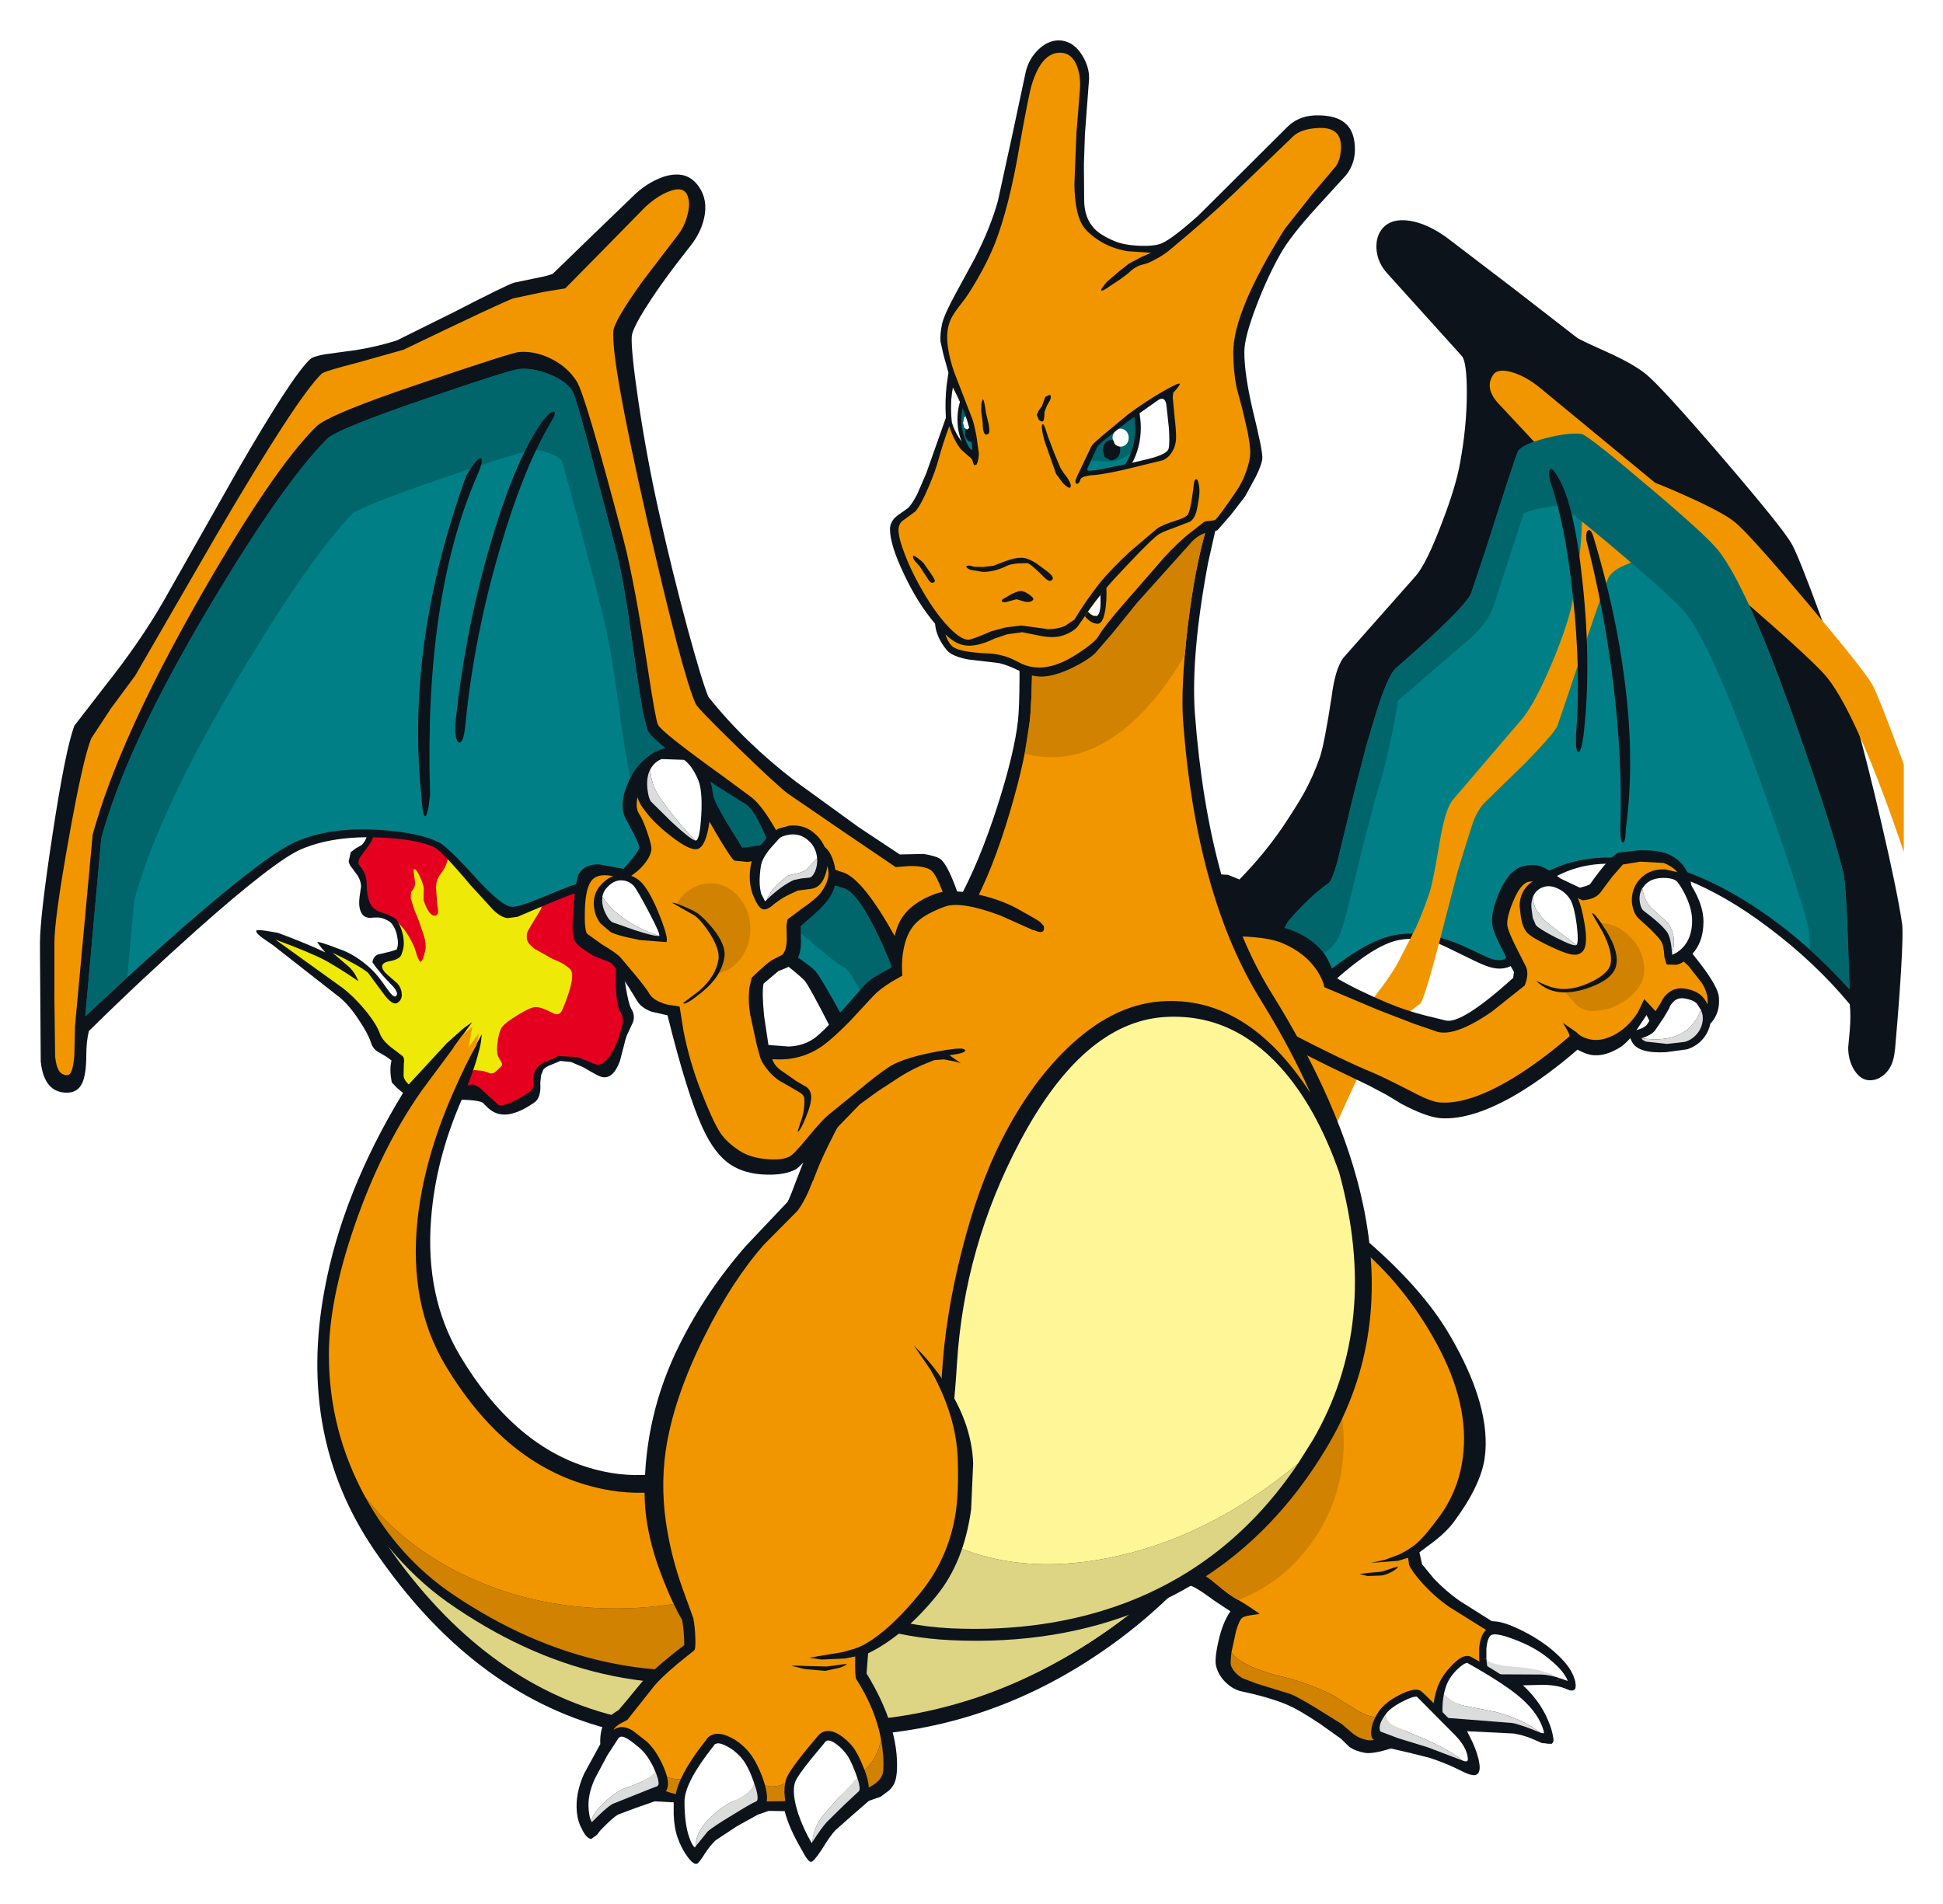 <svg width="199" height="195" viewBox="0 0 199 195" fill="none" xmlns="http://www.w3.org/2000/svg">
<g clip-path="url(#clip0_32_2146)" filter="url(#filter0_d_32_2146)">
<path d="M60.638 75.795L60.981 75.558L60.533 76.508C60.392 76.79 60.076 77.124 59.583 77.511L58.845 78.172L58.871 77.432C58.906 77.08 59.495 76.534 60.638 75.795ZM45.078 67.794C44.867 66.985 44.453 65.99 43.838 64.811L42.941 63.2C42.73 62.883 42.44 62.778 42.071 62.883C41.719 63.006 41.561 63.262 41.596 63.649L41.86 67.293C42.018 69.863 42.053 71.606 41.966 72.521C41.913 72.961 41.799 73.295 41.623 73.524L40.858 74.105L39.75 74.765C39.24 75.117 38.862 75.496 38.616 75.901C37.983 76.904 37.561 78.453 37.35 80.548C37.139 82.484 37.183 83.928 37.482 84.878C37.588 85.213 37.605 85.503 37.535 85.75C37.482 85.979 37.324 86.243 37.06 86.542L36.453 86.885L35.926 87.281L35.715 88.206C35.733 88.434 35.856 88.681 36.084 88.945L36.664 89.737C36.876 90.124 36.981 90.476 36.981 90.793L36.823 91.876C36.752 92.457 36.779 92.914 36.902 93.249C37.06 93.742 37.385 93.997 37.878 94.014C38.44 93.962 38.827 93.962 39.038 94.014C39.46 94.138 39.785 94.296 40.014 94.49C40.348 94.842 40.568 95.308 40.673 95.889C40.796 96.453 40.779 96.91 40.621 97.262L40.12 97.421L39.513 97.579L38.695 97.764C38.379 97.922 38.194 98.186 38.141 98.556L38.537 99.111L39.276 100.008L40.251 101.038C40.673 101.514 40.77 101.848 40.541 102.042C40.383 102.165 40.084 101.91 39.645 101.276C39.012 100.361 38.511 99.727 38.141 99.375C37.051 98.319 35.9 97.588 34.687 97.183C33.227 96.62 32.497 96.4 32.497 96.523L32.893 97.051L33.315 97.553C32.155 96.99 30.537 96.321 28.462 95.546L27.223 95.335C26.59 95.247 26.264 95.247 26.247 95.335C26.212 95.493 26.449 95.757 26.959 96.127L27.961 96.814L34.739 102.121C35.443 102.684 36.137 103.503 36.823 104.577C37.403 105.439 37.79 106.17 37.983 106.768C38.106 107.173 38.326 107.481 38.642 107.692L39.592 108.247L40.093 108.617L40.067 108.775C39.944 109.303 39.961 109.998 40.12 110.861L40.673 111.442L41.28 111.944C37.148 118.721 34.467 125.445 33.236 132.117C31.372 142.116 33.051 150.97 38.273 158.68C44.902 168.45 52.893 174.576 62.247 177.058C66.238 178.114 70.81 178.625 75.961 178.59L90.942 177.507C99.452 176.539 107.364 173.326 114.678 167.869C116.999 166.127 119.135 164.243 121.087 162.219L123.54 159.472L123.091 157.281L80.26 145.742L79.522 148.858L78.309 147.749C78.221 147.449 78.221 147.159 78.309 146.877C78.397 146.631 78.511 146.446 78.651 146.323L72.638 149.307C68.629 151.278 64.498 151.613 60.243 150.31C55.108 148.743 50.73 144.923 47.108 138.85C44.717 134.837 43.733 130.154 44.155 124.803C44.471 120.736 45.517 116.679 47.293 112.63C48.594 112.683 49.333 112.806 49.508 113C50.018 113.581 50.502 113.933 50.959 114.056C51.926 114.355 53.148 114.003 54.625 113L54.73 112.921C55.205 112.604 55.407 111.935 55.337 110.914L55.416 110.122L55.654 109.541C55.794 109.382 56.014 109.241 56.313 109.118L57.394 108.669L58.476 108.775L59.768 109.329C60.77 109.928 61.386 110.254 61.614 110.306C62.388 110.5 63.012 109.963 63.487 108.696L64.067 106.451L64.199 106.055L64.805 104.761C64.999 104.268 64.946 103.784 64.647 103.309C64.471 103.01 64.287 102.279 64.093 101.117C63.9 99.956 63.812 99.058 63.83 98.424L63.856 97.342C63.856 96.831 63.75 96.347 63.539 95.889C63.416 95.625 63.179 95.247 62.827 94.754L61.957 93.354L61.693 92.325L61.825 91.4C62.001 90.714 62.071 90.115 62.036 89.605L61.957 88.311C61.922 87.801 61.825 87.352 61.667 86.964C61.596 86.788 61.359 86.357 60.955 85.671C60.673 85.178 60.541 84.826 60.559 84.614C60.594 84.262 60.902 83.268 61.482 81.631C62.062 80.082 62.405 78.972 62.511 78.304C62.616 77.617 62.669 76.869 62.669 76.059L62.643 74.977C62.625 74.783 62.528 74.616 62.352 74.475L64.7 72.415C64.841 72.292 64.92 72.142 64.937 71.966C64.972 71.773 64.928 71.597 64.805 71.438C64.717 71.297 64.577 71.201 64.383 71.148L63.882 71.227C62.247 72.054 61.201 72.521 60.744 72.626L59.346 72.6L58.713 72.495C57.781 72.354 56.77 72.829 55.68 73.92L55.469 74.158L55.812 71.306C55.865 70.549 55.592 69.361 54.994 67.742C54.537 66.58 53.974 65.33 53.306 63.992C53.025 63.429 52.796 62.32 52.621 60.665L52.41 57.232C52.41 56.845 52.225 56.616 51.856 56.546C51.486 56.458 51.214 56.581 51.038 56.916L50.695 57.813C50.467 58.517 50.352 59.186 50.352 59.82C50.352 60.278 50.229 61.105 49.983 62.302L50.221 60.163C50.238 59.97 50.194 59.794 50.089 59.635C49.966 59.459 49.807 59.354 49.614 59.318C49.421 59.301 49.236 59.345 49.06 59.45C48.902 59.556 48.805 59.706 48.77 59.899L48.533 60.956C48.322 61.73 48.093 62.381 47.847 62.91C47.618 63.42 47.513 64.019 47.531 64.705L47.742 66.474L47.926 67.662C47.961 68.226 47.478 69.168 46.475 70.488L45.843 71.333L45.553 71.834L45.473 70.725C45.385 69.405 45.254 68.428 45.078 67.794Z" fill="#0D131A"/>
<path d="M46.344 82.476L45.869 82.212C45.746 82.264 45.746 82.537 45.869 83.03C46.045 83.752 46.124 84.614 46.106 85.618C46.089 86.551 45.992 87.343 45.816 87.994C45.658 88.54 45.403 89.042 45.051 89.499C44.752 89.922 44.594 90.327 44.577 90.714C44.559 91.629 44.629 92.492 44.788 93.302C44.788 93.478 44.726 93.601 44.603 93.671C44.498 93.742 44.331 93.68 44.102 93.486C43.873 93.205 43.671 92.817 43.495 92.325C43.407 92.061 43.399 91.744 43.469 91.374C43.504 90.916 43.434 90.511 43.258 90.159L42.836 89.288C42.678 88.971 42.52 88.839 42.361 88.892L42.282 89.341L42.414 90.688L42.097 91.163L41.966 91.955C42.001 92.237 42.247 92.906 42.704 93.962L43.311 95.731C43.504 96.329 43.583 96.778 43.548 97.078C43.46 97.905 43.293 98.319 43.047 98.319L42.836 97.975L42.625 97.262L41.781 95.652C41.605 95.352 41.271 94.956 40.779 94.463C41.166 95.168 41.359 95.898 41.359 96.655C41.359 96.99 41.271 97.377 41.095 97.817C40.972 98.099 40.621 98.301 40.04 98.424C39.478 98.512 39.179 98.679 39.144 98.926C39.108 99.207 39.302 99.524 39.724 99.876L40.726 100.748C40.99 101.082 41.13 101.426 41.148 101.778C41.183 102.182 41.043 102.491 40.726 102.702C40.374 102.948 39.864 102.605 39.196 101.672L37.693 99.639C37.13 99.163 35.917 98.477 34.053 97.579L35.741 99.031C35.988 99.243 36.225 99.551 36.453 99.956L36.717 100.51L35.662 99.797C34.818 99.251 34.071 98.794 33.421 98.424C32.366 97.861 30.625 97.13 28.198 96.233L35.135 101.223C35.961 101.874 36.761 102.675 37.535 103.626C38.256 104.541 38.713 105.289 38.906 105.87C39.065 106.31 39.434 106.768 40.014 107.243L41.227 108.168C41.385 108.344 41.429 108.599 41.359 108.933L41.333 110.254C41.403 110.553 41.579 110.826 41.86 111.072L45.764 106.847L47.451 105.342L48.374 104.682L46.449 107.296L47.926 107.455L48.269 107.904L49.35 105.923L49.245 106.821C49.087 107.631 48.814 108.599 48.427 109.726L49.561 109.831L50.247 110.042L50.695 110.016C51.205 109.576 51.478 109.268 51.513 109.092C51.531 108.986 51.495 108.881 51.407 108.775L51.223 108.537C51.012 108.132 50.941 107.569 51.012 106.847C51.082 106.126 51.267 105.58 51.566 105.21C51.847 104.841 52.366 104.427 53.122 103.969C53.931 103.494 54.572 103.256 55.047 103.256C55.223 103.256 55.504 103.353 55.891 103.547L56.814 103.969C57.148 104.057 57.429 103.908 57.658 103.52C58.045 102.781 58.344 101.945 58.555 101.012C58.766 100.026 58.757 99.419 58.528 99.19C58.265 98.926 57.491 98.503 56.208 97.922L54.862 97.157C54.476 96.893 54.238 96.62 54.15 96.338C53.939 95.757 54.168 95.053 54.836 94.226C55.715 93.152 55.909 92.122 55.416 91.136C55.205 90.679 54.695 90.3 53.887 90.001C53.394 89.807 52.884 89.429 52.357 88.866L51.539 87.361L50.854 85.275C50.678 84.641 50.511 84.324 50.352 84.324C50.247 84.324 50.177 84.57 50.142 85.063C50.106 85.715 50.142 86.357 50.247 86.991L50.458 88.258C50.493 88.505 50.476 88.663 50.405 88.734C50.282 88.857 50.133 88.901 49.957 88.866C49.465 88.742 49.06 88.469 48.744 88.047C48.374 87.519 48.102 86.709 47.926 85.618C47.785 84.773 47.478 83.99 47.003 83.268L46.344 82.476Z" fill="#EFE908"/>
<path d="M44.392 67.979C44.181 67.205 43.768 66.245 43.153 65.101L42.309 63.596L42.572 67.24C42.748 69.845 42.783 71.632 42.678 72.6C42.59 73.463 42.203 74.123 41.517 74.581C40.585 75.197 39.961 75.751 39.645 76.244C39.047 77.195 38.59 78.647 38.273 80.601C37.957 82.502 37.922 83.857 38.168 84.667C38.361 85.301 38.247 85.917 37.825 86.516L36.849 87.836C36.691 88.17 36.664 88.417 36.77 88.575C36.981 88.822 37.166 89.103 37.324 89.42C37.482 89.755 37.561 90.177 37.561 90.688C37.561 91.304 37.649 91.849 37.825 92.325C38.001 92.87 38.396 93.24 39.012 93.434C39.803 93.68 40.322 93.927 40.568 94.173L40.99 94.728C41.552 95.326 42.036 96.092 42.44 97.025L42.757 98.028L42.994 98.503C43.1 98.539 43.205 98.442 43.311 98.213L43.574 97.262C43.627 96.893 43.583 96.453 43.443 95.942L42.941 94.437L42.388 93.064L42.071 92.008L42.097 91.374L42.309 91.084C42.449 90.872 42.52 90.661 42.52 90.45L42.388 89.473C42.335 89.191 42.344 89.042 42.414 89.024C42.572 88.989 42.792 89.297 43.073 89.948C43.337 90.511 43.443 90.969 43.39 91.321V92.245C43.777 93.337 44.172 93.847 44.577 93.777C44.876 93.724 44.946 93.39 44.788 92.773L44.656 90.925C44.656 90.432 44.779 90.01 45.025 89.658C45.412 89.147 45.658 88.707 45.764 88.338C46.15 86.982 46.309 85.688 46.238 84.456C46.221 84.051 46.115 83.532 45.922 82.898C45.675 82.071 45.922 82.097 46.66 82.977C47.205 83.699 47.575 84.491 47.768 85.354C48.084 86.832 48.445 87.818 48.849 88.311C48.972 88.452 49.166 88.593 49.429 88.734C49.728 88.892 49.974 88.962 50.168 88.945L50.484 88.734L50.563 88.443L50.194 85.671C50.142 84.878 50.194 84.482 50.352 84.482C50.44 84.482 50.537 84.65 50.643 84.984L51.012 86.172C51.434 87.51 51.785 88.346 52.067 88.681L53.069 89.605L54.071 90.212C54.388 90.335 54.625 90.459 54.783 90.582C54.994 90.758 55.17 91.022 55.311 91.374C55.575 91.973 55.601 92.562 55.39 93.143L54.651 94.358L54.045 95.388C53.922 95.704 53.913 96.039 54.018 96.391C54.089 96.585 54.335 96.849 54.757 97.183L56.524 98.186C57.333 98.486 57.957 98.847 58.397 99.269C58.836 99.727 58.563 101.126 57.579 103.468C57.403 103.82 57.157 103.952 56.84 103.864L55.996 103.468C55.557 103.256 55.179 103.151 54.862 103.151C54.511 103.151 53.913 103.415 53.069 103.943C52.278 104.418 51.759 104.797 51.513 105.078C51.267 105.342 51.091 105.844 50.986 106.583C50.88 107.27 50.88 107.789 50.986 108.141L51.355 108.801C51.46 108.977 51.443 109.127 51.302 109.25L50.775 109.752C50.599 109.91 50.414 109.972 50.221 109.937L49.508 109.699L48.48 109.593L47.9 111.151L48.163 111.099C48.568 111.011 49.078 111.292 49.693 111.944L51.065 113.185C51.61 113.325 52.665 112.877 54.229 111.838C54.511 111.644 54.643 111.389 54.625 111.072C54.59 110.562 54.625 110.166 54.73 109.884C54.889 109.426 55.205 109.074 55.68 108.828C56.295 108.599 56.788 108.379 57.157 108.168L59.161 108.273L61.06 109.039C61.5 109.145 61.966 108.845 62.458 108.141C62.827 107.596 63.135 106.962 63.381 106.24L63.777 104.841C63.847 104.401 63.75 103.969 63.487 103.547C63.24 103.142 63.1 102.165 63.065 100.616L63.117 97.342C63.117 96.761 62.915 96.18 62.511 95.599L61.298 93.671C60.981 93.02 60.893 92.342 61.034 91.638C61.227 90.635 61.315 89.975 61.298 89.658C61.262 89.182 60.99 88.302 60.48 87.017C60.005 85.838 59.794 85.01 59.847 84.535C59.882 84.06 60.19 83.03 60.77 81.446C61.368 79.773 61.711 78.691 61.799 78.198C61.904 77.547 61.948 76.825 61.931 76.033L61.904 75.029L61.772 75.531C61.632 75.954 61.429 76.394 61.166 76.851C60.955 77.239 60.594 77.644 60.084 78.066C59.522 78.524 59.117 78.937 58.871 79.307C58.625 79.677 58.458 80.126 58.37 80.654C58.124 79.175 58.045 78.075 58.133 77.353C58.185 76.878 58.537 76.385 59.188 75.874L60.823 74.792C61.175 74.545 61.843 73.982 62.827 73.102L64.225 71.861L62.933 72.495C62.001 72.952 61.333 73.234 60.928 73.34L59.742 73.419L58.634 73.207C57.913 73.102 57.095 73.507 56.181 74.422C56.005 74.598 55.873 74.959 55.785 75.505C55.68 76.086 55.451 76.623 55.1 77.115C54.449 77.996 54.08 78.682 53.992 79.175C54.643 74.95 55.012 72.31 55.1 71.254C55.153 70.549 54.862 69.405 54.229 67.821C53.807 66.712 53.28 65.541 52.647 64.309C52.295 63.605 52.032 62.223 51.856 60.163L51.698 57.259L51.381 58.025C51.17 58.658 51.065 59.257 51.065 59.82C51.065 60.295 50.959 61.088 50.748 62.197L50.352 64.679C50.265 65.647 50.185 66.052 50.115 65.893C49.869 65.576 49.623 65.048 49.377 64.309C49.13 63.587 49.175 62.17 49.508 60.058L49.245 61.14L48.533 63.226C48.287 63.772 48.216 64.485 48.322 65.365L48.638 67.61C48.691 68.208 48.436 68.939 47.873 69.801L46.449 71.755C45.957 72.477 45.675 73.287 45.605 74.184C45.271 73.621 45.025 72.97 44.867 72.231L44.709 70.382C44.673 69.467 44.568 68.666 44.392 67.979Z" fill="#E50020"/>
<path d="M114.019 166.575C116.34 164.885 118.476 163.09 120.428 161.189L122.669 158.812L102.151 153.294C100.217 156.938 97.755 160.203 94.766 163.09C90.072 167.596 84.691 170.448 78.625 171.645C67.109 173.898 56.172 171.381 45.816 164.093C43.654 162.562 41.632 160.661 39.75 158.39C46.238 167.702 54.001 173.493 63.038 175.764C66.854 176.733 71.232 177.181 76.172 177.111L90.388 176.028C98.704 175.078 106.581 171.927 114.019 166.575Z" fill="#DDD583"/>
<path d="M99.988 152.766L90.678 150.231C88.287 154.579 84.63 158.073 79.707 160.714C74.66 163.407 69.095 164.753 63.012 164.753C57.72 164.753 52.779 163.715 48.19 161.638C43.742 159.613 40.155 156.858 37.429 153.373C39.697 157.492 42.678 160.802 46.37 163.301C56.55 170.184 67.249 172.525 78.467 170.325C84.252 169.181 89.227 166.47 93.394 162.192C95.715 159.798 97.913 156.656 99.988 152.766Z" fill="#D18200"/>
<path d="M48.005 107.243L48.374 105.157L47.293 106.108L46.344 107.455L43.153 111.759C40.392 115.702 38.106 120.314 36.295 125.595C34.555 130.665 33.684 135.057 33.684 138.771C33.684 143.946 34.933 148.814 37.429 153.373C40.155 156.858 43.742 159.613 48.19 161.638C52.779 163.715 57.72 164.753 63.012 164.753C69.095 164.753 74.66 163.407 79.707 160.713C84.63 158.073 88.287 154.579 90.678 150.231L79.838 147.3L79.258 147.854C78.273 148.523 76.304 149.579 73.35 151.023C69.078 153.118 64.594 153.461 59.9 152.053C54.238 150.363 49.473 146.288 45.605 139.827C43.108 135.655 42.159 130.709 42.757 124.988C43.196 120.868 44.383 116.582 46.317 112.128C47.284 109.91 48.111 108.22 48.796 107.059L49.06 105.818L48.005 107.243Z" fill="#F29600"/>
<path d="M95.03 160.37C96.718 158.346 98.37 155.811 99.988 152.766L79.865 147.326L79.786 147.458C79.627 147.634 79.249 147.898 78.651 148.25C78.3 149.799 78.124 151.366 78.124 152.95C78.124 155.925 78.713 158.76 79.891 161.453C81.034 164.058 82.643 166.347 84.718 168.318C88.638 166.54 92.076 163.891 95.03 160.37Z" fill="#D18200"/>
<path d="M117.527 163.856C118.581 162.06 119.373 160.133 119.9 158.073L102.151 153.294C100.726 156.022 98.933 158.583 96.77 160.978C93.553 164.604 89.896 167.376 85.799 169.295C87.663 170.827 89.702 172.006 91.918 172.833C94.239 173.696 96.638 174.136 99.118 174.154C105.693 172.059 111.83 168.626 117.527 163.856Z" fill="#DDD583"/>
<path d="M142.08 28.002L149.755 36.505C150.072 36.945 150.23 38.186 150.23 40.228C150.23 42.516 150.001 44.901 149.544 47.383C149.263 49.003 148.63 51.089 147.645 53.641C146.643 56.282 145.782 58.042 145.061 58.922L141.157 63.332L137.544 67.425C136.999 68.217 136.612 69.528 136.384 71.359C135.891 74.581 135.487 76.658 135.171 77.591C134.731 78.858 134.186 80.082 133.535 81.261C133.061 82.106 132.349 83.241 131.399 84.667C130.116 86.551 128.63 88.355 126.942 90.08L125.781 89.605L124.384 89.526C123.909 89.684 123.575 90.124 123.381 90.846L123.039 92.641L121.377 93.751C121.043 93.979 120.832 94.314 120.744 94.754C120.691 95.159 120.788 95.528 121.034 95.863L124.885 100.853L127.311 107.006C127.505 107.516 127.874 107.816 128.419 107.904C128.665 107.956 129.025 107.868 129.5 107.64L130.45 107.006C132.313 104.753 134.23 102.711 136.199 100.88C139.153 98.151 141.509 96.62 143.267 96.285C144.551 96.039 145.87 96.145 147.223 96.602C147.628 96.761 148.683 97.262 150.388 98.107C151.443 98.635 152.208 98.961 152.683 99.084C153.474 99.296 154.177 99.243 154.793 98.926C155.303 98.662 155.593 98.213 155.663 97.579L155.61 96.365L155.478 95.784C155.32 94.763 155.566 93.645 156.217 92.43C156.639 91.691 157.456 90.943 158.67 90.186C160.463 89.042 162.476 88.469 164.709 88.469C169.861 88.469 175.294 90.617 181.008 94.912C184.261 97.342 187.074 99.991 189.448 102.86C189.536 103.6 189.536 104.506 189.448 105.58L189.29 107.296C189.29 108.176 189.5 108.951 189.922 109.62C190.362 110.306 190.89 110.65 191.505 110.65C192.085 110.65 192.604 110.43 193.061 109.99C193.641 109.444 193.975 108.652 194.063 107.613L194.09 107.455C194.459 103.265 194.696 99.956 194.802 97.526C194.872 95.889 194.872 94.903 194.802 94.569C194.485 92.404 193.782 88.98 192.692 84.297C191.672 79.897 190.749 76.253 189.922 73.366C189.202 70.831 188.041 67.389 186.441 63.041C184.947 58.975 183.971 56.537 183.514 55.727C182.916 54.654 180.525 51.679 176.34 46.803C172.208 41.997 169.623 39.171 168.586 38.327C167.725 37.622 166.353 36.848 164.472 36.003L162.784 35.237C162.063 34.903 161.623 34.674 161.465 34.551L154.924 29.481L148.173 24.332C146.854 23.381 145.597 22.809 144.401 22.616C143.153 22.422 142.221 22.677 141.606 23.381C141.149 23.909 140.938 24.596 140.973 25.441C141.026 26.391 141.395 27.245 142.08 28.002Z" fill="#0D131A"/>
<path d="M168.771 49.786C164.92 46.512 162.67 44.734 162.019 44.452C161.14 44.329 159.909 44.47 158.327 44.875C156.727 45.297 155.777 45.746 155.478 46.222C155.285 46.591 154.168 49.989 152.129 56.414L150.678 60.744C150.309 61.712 147.733 64.283 142.951 68.454C142.335 69 141.544 70.928 140.577 74.237L139.944 76.35L138.705 81.129L137.017 88.073C136.647 89.499 136.313 90.309 136.015 90.503C134.836 91.312 133.5 92.571 132.006 94.279C131.724 94.613 131.127 95.898 130.212 98.134L127.733 104.392L128.656 106.478C130.098 104.876 131.768 103.221 133.667 101.514C137.465 98.116 140.507 96.206 142.793 95.784C144.973 95.379 147.364 95.766 149.966 96.945L152.393 98.081C153.149 98.38 153.711 98.433 154.081 98.239C154.274 98.134 154.406 97.773 154.476 97.157L154.529 96.285C154.406 96.004 154.344 95.617 154.344 95.124C154.344 94.155 154.634 93.134 155.215 92.061C155.707 91.128 156.692 90.256 158.168 89.447C160.103 88.373 162.309 87.836 164.788 87.836C169.782 87.836 174.933 89.64 180.243 93.249C183.531 95.484 186.591 98.178 189.421 101.329C189.228 94.217 189.017 90.23 188.788 89.367C188.032 86.287 186.415 81.226 183.936 74.184C180.63 64.837 177.984 58.905 175.997 56.388C175.153 55.331 172.744 53.131 168.771 49.786Z" fill="#008086"/>
<g filter="url(#filter1_d_32_2146)">
<path d="M143.452 27.316C147.883 32.033 150.529 34.929 151.39 36.003C151.953 36.725 152.138 38.432 151.944 41.125C151.821 42.921 151.54 45.007 151.1 47.383C150.819 48.985 150.107 51.151 148.964 53.879C147.804 56.625 146.801 58.517 145.957 59.556L138.731 68.006C138.239 68.657 137.808 70.1 137.439 72.336C136.982 75.082 136.63 76.807 136.384 77.511C135.927 78.849 135.461 80.037 134.986 81.076L133.219 84.509C132.568 85.723 131.478 87.255 129.948 89.103C128.524 90.811 127.672 91.717 127.39 91.823L126.441 91.532C125.984 91.304 125.623 91.233 125.359 91.321C124.867 91.48 124.542 92.21 124.384 93.513L122.195 94.965L126.151 100.141L126.705 101.514C128.832 96.708 130.203 93.962 130.819 93.275C132.7 91.11 134.247 89.623 135.461 88.813C135.795 88.425 136.647 85.538 138.019 80.152L139.285 75.293L139.918 73.207L140.894 70.118C141.28 69.185 141.729 68.49 142.239 68.032L146.3 64.071C148.269 62.047 149.342 60.797 149.518 60.322L150.968 56.044C153.289 49.073 154.555 45.429 154.766 45.112C155.223 44.356 156.41 43.739 158.327 43.264C160.067 42.842 161.465 42.71 162.52 42.868C163.171 42.974 165.623 44.892 169.878 48.624C173.993 52.215 176.428 54.495 177.184 55.463C179.347 58.209 182.089 64.564 185.413 74.528C187.083 79.509 188.542 84.271 189.791 88.813C190.072 89.975 190.309 94.578 190.503 102.623L190.74 107.296C190.74 107.701 190.819 108.053 190.977 108.352C191.136 108.634 191.311 108.775 191.505 108.775C191.751 108.775 191.927 108.705 192.032 108.564C192.226 108.352 192.349 107.948 192.402 107.349L192.744 101.962L193.035 96.814C193.017 94.948 192.507 91.612 191.505 86.806C190.626 82.511 189.773 78.99 188.947 76.244C187.716 72.125 186.239 67.715 184.516 63.015C183.074 59.142 182.16 56.854 181.773 56.15C181.228 55.164 178.986 52.339 175.048 47.674C171.092 42.974 168.63 40.236 167.663 39.462C166.854 38.811 165.254 37.948 162.863 36.874C161.667 36.328 160.551 35.853 159.513 35.448L147.83 25.811C146.863 25.001 145.896 24.446 144.929 24.147C143.927 23.848 143.267 23.918 142.951 24.358C142.318 25.274 142.485 26.259 143.452 27.316Z" fill="#F29600"/>
</g>
<path d="M156.059 52.585C156.463 52.392 157.061 52.207 157.852 52.031L159.804 51.74C161.034 52.585 163.267 54.389 166.503 57.153C169.914 60.058 171.953 61.932 172.621 62.778C174.467 65.119 177.026 70.875 180.296 80.046C182.793 86.982 184.437 91.99 185.228 95.071L185.386 97.289C186.722 98.503 188.068 99.85 189.421 101.329C189.228 94.217 189.017 90.23 188.788 89.367C188.032 86.287 186.415 81.226 183.936 74.184C180.63 64.837 177.984 58.905 175.997 56.388C175.153 55.331 172.744 53.131 168.771 49.786C164.92 46.512 162.67 44.734 162.019 44.452C161.14 44.329 159.909 44.47 158.327 44.875C156.727 45.297 155.777 45.746 155.478 46.222C155.285 46.591 154.168 49.989 152.129 56.414L150.678 60.744C150.309 61.712 147.733 64.283 142.951 68.454C142.335 69 141.544 70.928 140.577 74.237L139.944 76.35L138.705 81.129L137.017 88.073C136.647 89.499 136.313 90.309 136.015 90.503C134.836 91.312 133.5 92.571 132.006 94.279C131.724 94.613 131.127 95.898 130.212 98.134L127.733 104.392L128.656 106.478L130.951 104.101C131.724 102.165 132.225 101.029 132.454 100.695C133.825 99.111 134.977 98.019 135.909 97.421C136.524 96.998 136.999 96.338 137.333 95.44C137.579 94.807 137.975 93.346 138.52 91.057L139.601 86.595L140.815 81.974L141.474 79.756C141.896 78.312 142.309 76.543 142.713 74.448L143.188 71.755L150.546 65.418C151.795 64.274 152.604 63.156 152.973 62.065L156.059 52.585Z" fill="#00666C"/>
<path d="M7.627 74.316C7.029 75.848 6.282 79.553 5.385 85.433C4.524 91.066 4.093 94.789 4.093 96.602V97.183L4.172 108.722C4.401 110.887 5.315 111.952 6.915 111.917C7.618 111.9 8.119 111.574 8.418 110.94C8.7 110.342 8.84 109.356 8.84 107.983C8.84 107.12 8.928 106.328 9.104 105.606C12.638 102.121 16.348 98.644 20.234 95.176C25.508 90.494 29.043 87.765 30.836 86.991C32.999 86.058 35.68 85.653 38.88 85.776C41.5 85.899 43.364 86.234 44.471 86.78C44.981 87.026 46.229 88.329 48.216 90.688L50.511 93.196C51.038 93.707 51.531 93.988 51.988 94.041L52.99 93.909L54.546 93.249C57.218 92.087 59.17 91.339 60.401 91.004C63.267 90.247 65.693 90.274 67.68 91.084C70.493 92.228 73.632 93.988 77.096 96.365C79.733 98.178 81.5 99.533 82.397 100.431C82.695 100.765 83.601 102.411 85.113 105.369L89.649 114.32C89.878 114.742 90.388 114.971 91.179 115.007C91.742 115.007 92.181 114.769 92.498 114.294L104.445 94.173C104.726 93.715 104.744 93.249 104.498 92.773C104.234 92.281 103.839 92.017 103.311 91.981L98.221 91.849C97.482 89.684 96.85 88.399 96.322 87.994C96.023 87.783 95.452 87.607 94.608 87.466L92.155 87.519L87.935 84.72L81.526 80.073C78.027 77.397 75.038 74.501 72.559 71.385C72.12 70.347 71.408 68.014 70.423 64.388C69.386 60.551 68.41 56.59 67.496 52.506C66.651 48.721 65.948 44.928 65.386 41.125C64.876 37.657 64.647 35.44 64.7 34.471C64.735 33.943 65.254 32.896 66.256 31.329C67.346 29.604 68.814 27.58 70.66 25.256C71.399 24.341 71.882 23.372 72.111 22.352C72.392 21.119 72.216 20.045 71.583 19.13C71.109 18.444 70.52 18.039 69.816 17.915C69.043 17.792 68.19 17.951 67.258 18.391C66.467 18.76 65.737 19.253 65.069 19.869L60.77 24.015L56.656 28.002C56.515 28.125 55.9 28.293 54.81 28.504L52.647 28.953C52.137 29.111 50.089 30.114 46.502 31.963L40.647 34.867C38.924 35.413 37.166 35.792 35.372 36.003L33.262 36.293C32.453 36.434 31.944 36.61 31.733 36.821C30.502 37.983 28.04 41.759 24.348 48.149L16.647 61.748C15.064 64.476 13.113 67.302 10.792 70.224L7.627 74.316Z" fill="#0D131A"/>
<path d="M13.851 69.194L11.372 72.547L9.341 75.637C8.761 77.098 7.987 80.557 7.02 86.014C6.053 91.418 5.57 94.948 5.57 96.602V102.385L5.649 108.247C5.719 108.863 5.834 109.312 5.992 109.593C6.203 109.963 6.511 110.139 6.915 110.122C7.179 110.104 7.372 109.752 7.495 109.065C7.583 108.59 7.627 108.062 7.627 107.481L7.68 105.131L9.473 85.671V85.565C11.214 79.122 14.845 71.051 20.366 61.352C25.377 52.568 29.377 46.688 32.366 43.713C33.192 42.868 36.893 41.345 43.469 39.145C49.553 37.085 52.788 36.056 53.175 36.056C54.265 35.968 55.372 36.205 56.498 36.769C57.623 37.349 58.484 38.124 59.082 39.092C59.68 40.043 61.28 45.465 63.882 55.358C64.656 58.368 65.491 62.83 66.388 68.745C66.898 72.09 67.232 73.92 67.39 74.237C67.671 74.765 69.869 76.508 73.983 79.465L76.99 81.683C77.588 82.176 78.221 82.96 78.889 84.034C79.241 84.579 79.742 85.468 80.392 86.7L80.972 87.783C81.06 87.889 81.526 88.038 82.37 88.232C84.023 88.637 85.359 89.015 86.379 89.367C87.715 89.825 89.465 91.99 91.627 95.863C93.069 98.451 94.581 101.584 96.164 105.263L103.206 93.434L97.113 92.958L96.507 91.242C96.049 90.063 95.663 89.359 95.346 89.13C94.907 88.83 94.168 88.689 93.131 88.707L91.733 88.813L86.748 85.433L80.656 81.261C79.935 80.715 78.221 79.131 75.513 76.508C72.823 73.885 71.408 72.424 71.267 72.125C70.37 70.189 68.709 63.904 66.282 53.272C63.786 42.287 62.634 35.818 62.827 33.864C62.898 33.178 63.882 31.505 65.781 28.847L69.368 24.147C69.878 23.513 70.23 22.783 70.423 21.955C70.652 21.075 70.616 20.371 70.317 19.843C70.019 19.332 69.421 19.253 68.524 19.605C67.733 19.905 66.924 20.433 66.098 21.19L61.825 25.547L57.895 29.534L55.654 29.903L52.568 30.563C51.847 30.81 48.102 32.561 41.333 35.818L36.744 37.112C34.405 37.71 33.139 38.098 32.946 38.274C31.276 39.876 27.689 45.377 22.185 54.777L13.851 69.194Z" fill="#F29600"/>
<path d="M10.37 85.882L8.735 104.101C12.392 100.651 15.9 97.465 19.258 94.543C24.691 89.825 28.383 87.044 30.335 86.199C32.709 85.178 35.575 84.782 38.933 85.01C41.605 85.186 43.61 85.609 44.946 86.278C45.526 86.559 46.757 87.739 48.638 89.816C50.379 91.717 51.583 92.73 52.252 92.853C52.656 92.941 53.447 92.747 54.625 92.272L58.291 90.793C61.983 89.49 65.192 89.394 67.918 90.503C70.942 91.752 74.238 93.451 77.808 95.599C80.814 97.412 82.696 98.679 83.452 99.401C83.909 99.859 85.342 102.35 87.751 106.874L91.232 113.528L94.845 107.719C92.278 101.329 90.854 97.817 90.573 97.183C88.885 93.416 87.522 91.356 86.485 91.004C85.746 90.74 84.287 90.379 82.107 89.922L80.788 89.579L79.997 88.998L79.311 87.757L78.098 84.958C77.517 83.708 76.99 82.88 76.515 82.476L75.17 81.631L73.271 80.442L68.55 76.957C67.267 75.954 66.52 75.232 66.309 74.792L65.834 72.917L65.201 68.93L64.304 62.645C63.9 59.97 63.469 57.761 63.012 56.018L60.19 45.245C59.346 42.111 58.827 40.386 58.634 40.069C58.159 39.33 57.333 38.74 56.155 38.3C55.082 37.878 54.08 37.71 53.148 37.798C52.269 37.939 49.069 38.96 43.548 40.861C37.517 42.921 34.168 44.285 33.5 44.954C30.44 48.035 26.414 53.773 21.421 62.17C15.741 71.711 12.058 79.615 10.37 85.882Z" fill="#008086"/>
<path d="M13.034 100.114L13.746 92.219C15.399 86.146 18.994 78.462 24.533 69.168C29.385 61.052 33.254 55.525 36.137 52.585C36.999 51.987 40.023 50.798 45.21 49.02C49.851 47.436 52.937 46.45 54.467 46.063C54.994 46.045 55.575 46.16 56.208 46.406C56.84 46.635 57.271 46.882 57.5 47.146C57.764 47.85 58.854 51.863 60.77 59.186L61.614 62.487C62.177 64.617 62.748 67.812 63.328 72.072L63.75 75.135L64.515 79.65C64.691 80.601 64.893 81.287 65.122 81.71C65.438 82.361 66.142 83.144 67.232 84.06L72.823 88.285L75.065 89.684L75.935 90.212C82.23 95.88 85.764 98.847 86.537 99.111C87.522 99.921 89.482 104.084 92.419 111.6V111.627L94.845 107.719C92.278 101.329 90.854 97.817 90.573 97.183C88.885 93.416 87.522 91.356 86.485 91.004C85.746 90.74 84.287 90.379 82.107 89.922L80.788 89.579L79.997 88.998L79.311 87.757L78.098 84.958C77.517 83.708 76.99 82.88 76.515 82.476L75.17 81.631L73.271 80.442L68.55 76.957C67.267 75.954 66.52 75.232 66.309 74.792L65.834 72.917L65.201 68.93L64.304 62.645C63.9 59.97 63.469 57.761 63.012 56.018L60.19 45.245C59.346 42.111 58.827 40.386 58.634 40.069C58.159 39.33 57.333 38.74 56.155 38.3C55.082 37.878 54.08 37.71 53.148 37.798C52.269 37.939 49.069 38.96 43.548 40.861C37.517 42.921 34.168 44.285 33.5 44.954C30.44 48.035 26.414 53.773 21.421 62.17C15.741 71.711 12.058 79.615 10.37 85.882L8.735 104.101L13.034 100.114Z" fill="#00666C"/>
<path d="M173.808 105.527L174.336 105.422L175.259 104.761C175.874 104.057 176.138 103.186 176.05 102.147C175.997 101.443 175.355 100.29 174.125 98.688C173.105 97.35 172.34 96.47 171.83 96.048L171.619 95.863L172.674 92.985L172.832 92.668C173.078 92.157 173.219 91.709 173.254 91.321C173.289 90.828 173.193 90.274 172.964 89.658C172.542 88.619 171.821 87.889 170.802 87.466C170.098 87.184 169.096 87.061 167.795 87.097L165.764 87.334C165.166 87.581 164.191 88.663 162.837 90.582L162.388 90.767L161.808 90.925L159.856 90.001C158.96 89.332 158.3 88.918 157.878 88.76C157.316 88.549 156.683 88.54 155.979 88.734C155.012 88.98 154.186 89.904 153.5 91.506C152.903 92.932 152.692 94.059 152.867 94.886C152.938 95.256 153.175 95.863 153.579 96.708L154.766 99.031L155.056 99.56L154.977 100.167C151.443 103.353 149.14 104.805 148.067 104.524L146.01 104.022C144.621 103.67 143.302 103.23 142.054 102.702C139.997 101.839 138.239 100.977 136.779 100.114C136.357 99.005 136.006 98.239 135.724 97.817C135.004 96.796 133.949 95.986 132.56 95.388C131.382 94.877 129.465 94.596 126.81 94.543C125.245 94.507 123.856 94.534 122.643 94.622L120.691 94.807L127.443 109.329L128.445 109.145L133.008 107.666L136.015 109.171L140.234 111.204L142.028 112.155L143.557 113.079C145.228 113.959 146.546 114.443 147.514 114.531C149.729 114.69 152.41 113.827 155.558 111.944C157.509 110.764 159.514 109.285 161.571 107.507C162.221 107.877 162.81 108.071 163.338 108.088C164.076 108.124 164.885 107.886 165.764 107.375C166.274 107.094 166.837 106.548 167.452 105.738L168.639 103.969L169.272 105.263L169.72 105.738L173.808 105.527Z" fill="#0D131A"/>
<path d="M173.755 104.154C173.966 104.154 174.169 104.075 174.362 103.916C174.766 103.6 174.942 103.071 174.889 102.332C174.854 101.804 174.661 101.258 174.309 100.695L172.964 98.979L171.276 97.368L170.221 96.417C170.028 96.118 170.432 94.798 171.434 92.457C171.892 91.4 172.12 90.696 172.12 90.344C172.138 89.517 171.566 88.866 170.406 88.39L167.98 88.258L166.212 88.549L165.105 89.816L163.944 91.374C163.593 91.867 162.968 92.149 162.072 92.219L159.566 91.004C158.968 90.547 158.45 90.274 158.01 90.186L156.533 90.318C155.988 90.459 155.461 91.145 154.951 92.377C154.476 93.539 154.292 94.375 154.397 94.886C154.467 95.273 154.757 95.977 155.267 96.998L156.27 98.979C156.516 99.472 156.481 100.123 156.164 100.933L152.815 103.6C150.335 105.325 148.472 106.02 147.223 105.686L144.771 104.841L141.078 103.415L135.645 101.117C135.557 100.642 135.32 100.096 134.933 99.48C134.142 98.248 132.946 97.289 131.346 96.602C130.274 96.144 128.516 95.907 126.072 95.889L122.749 95.995L128.234 107.824L132.111 105.791C135.733 107.675 138.617 109.057 140.762 109.937C141.535 110.271 142.863 110.923 144.744 111.891C145.975 112.542 146.88 112.885 147.461 112.921C149.465 113.079 151.988 112.234 155.03 110.386C156.894 109.241 158.793 107.833 160.727 106.161C160.797 106.108 160.709 105.862 160.463 105.421L160.067 104.761L161.465 105.738C161.711 106.02 162.063 106.231 162.52 106.372C163.417 106.671 164.401 106.522 165.474 105.923C166.388 105.395 167.153 104.638 167.769 103.652L168.401 102.332L170.274 104.339L173.755 104.154Z" fill="#F29600"/>
<path d="M156.586 95.361L158.722 96.655C159.918 97.236 160.744 97.535 161.201 97.553C161.483 97.553 161.72 97.474 161.914 97.315C162.248 96.963 162.292 96.065 162.045 94.622C161.817 93.284 161.544 92.351 161.228 91.823C160.806 91.172 160.234 90.696 159.514 90.397L157.483 90.318C156.867 90.547 156.419 90.969 156.138 91.585C155.892 92.113 155.821 92.686 155.927 93.302L155.979 93.671C156.085 94.463 156.287 95.027 156.586 95.361Z" fill="#0D131A"/>
<path d="M157.562 90.529L159.434 90.635C160.103 90.916 160.63 91.356 161.017 91.955C161.316 92.43 161.58 93.319 161.808 94.622C162.037 96.013 162.01 96.849 161.729 97.13C161.606 97.254 161.439 97.315 161.228 97.315C160.806 97.298 160.006 97.007 158.828 96.444C157.685 95.88 156.999 95.467 156.771 95.203C156.489 94.886 156.305 94.367 156.217 93.645L156.164 93.275C156.076 92.694 156.138 92.157 156.349 91.665C156.595 91.119 156.999 90.74 157.562 90.529ZM161.439 91.691C160.982 90.987 160.366 90.485 159.593 90.186L157.404 90.08C156.823 90.309 156.375 90.688 156.059 91.216C155.777 91.691 155.637 92.219 155.637 92.8L155.742 93.724C155.848 94.551 156.067 95.15 156.401 95.52C156.665 95.837 157.404 96.285 158.617 96.866C159.865 97.465 160.727 97.773 161.201 97.79C161.553 97.808 161.843 97.702 162.072 97.474C162.476 97.069 162.547 96.1 162.283 94.569C162.054 93.214 161.773 92.254 161.439 91.691Z" fill="#0D131A"/>
<path d="M157.931 93.988C158.248 94.375 159.426 95.308 161.465 96.787C161.623 96.629 161.632 95.951 161.492 94.754C161.333 93.539 161.122 92.686 160.859 92.193C160.56 91.682 160.138 91.295 159.593 91.031C159.03 90.749 158.511 90.696 158.037 90.872C157.527 91.048 157.175 91.4 156.982 91.929C157.034 92.421 157.149 92.835 157.324 93.17L157.931 93.988Z" fill="white"/>
<path d="M157.298 94.754C157.492 95 158.186 95.432 159.382 96.048C160.63 96.681 161.325 96.928 161.465 96.787C159.426 95.308 158.248 94.375 157.931 93.988L157.325 93.17C157.149 92.835 157.034 92.421 156.982 91.929C156.859 92.263 156.815 92.624 156.85 93.011L156.982 94.015L157.298 94.754Z" fill="#DBDCDC"/>
<path d="M174.151 102.042C173.799 101.742 173.298 101.531 172.648 101.408C171.962 101.285 171.364 101.426 170.854 101.83C170.503 102.112 170.256 102.464 170.116 102.887L168.744 105.052C168.551 105.263 168.199 105.457 167.689 105.633L166.872 105.87L167.241 106.636C167.628 107.428 168.753 107.772 170.617 107.666L172.753 107.375C173.492 107.147 174.081 106.707 174.52 106.055C174.819 105.615 175.004 105.113 175.074 104.55C175.144 104.004 175.083 103.529 174.889 103.124L174.81 102.992C174.634 102.587 174.415 102.271 174.151 102.042Z" fill="#0D131A"/>
<path d="M174.072 102.147C174.3 102.341 174.511 102.631 174.705 103.019L174.784 103.177C174.96 103.564 175.021 104.022 174.969 104.55C174.898 105.096 174.722 105.58 174.441 106.002C174.002 106.619 173.43 107.032 172.727 107.243L170.617 107.534C168.788 107.64 167.707 107.323 167.373 106.583L167.03 105.95L167.716 105.738C168.278 105.545 168.656 105.342 168.85 105.131C169.096 104.849 169.544 104.145 170.195 103.019L170.221 102.992L170.3 102.86C170.441 102.455 170.678 102.121 171.012 101.857C171.47 101.505 172.015 101.39 172.648 101.514C173.263 101.637 173.738 101.848 174.072 102.147ZM174.626 106.134C175.03 105.536 175.232 104.885 175.232 104.18C175.232 103.758 175.153 103.388 174.995 103.071L174.916 102.939C174.705 102.499 174.476 102.174 174.23 101.962C173.861 101.628 173.342 101.399 172.674 101.276C172.006 101.153 171.426 101.276 170.933 101.646C170.564 101.91 170.283 102.271 170.089 102.728L168.665 104.973C168.489 105.184 168.147 105.36 167.637 105.501L166.845 105.765L166.766 105.818L166.74 105.87L167.136 106.689C167.54 107.516 168.7 107.877 170.617 107.772L172.78 107.481C173.553 107.235 174.169 106.786 174.626 106.134Z" fill="#0D131A"/>
<path d="M174.204 103.441L173.782 102.781C173.518 102.535 173.122 102.367 172.595 102.279C172.05 102.174 171.619 102.315 171.303 102.702C171.127 102.878 171.013 103.071 170.96 103.283L170.38 104.26L169.483 105.58C169.202 105.897 168.744 106.152 168.111 106.346C171.276 106.803 173.307 105.835 174.204 103.441Z" fill="white"/>
<path d="M173.966 105.686C174.195 105.351 174.336 104.973 174.388 104.55C174.423 104.163 174.38 103.837 174.256 103.573L174.204 103.441C173.307 105.835 171.276 106.803 168.111 106.346C168.164 106.469 168.322 106.583 168.586 106.689L170.722 106.927L172.569 106.715C173.149 106.539 173.615 106.196 173.966 105.686Z" fill="#DBDCDC"/>
<path d="M168.085 90.265C167.54 90.881 167.311 91.594 167.399 92.404C167.452 93.126 167.672 93.636 168.059 93.935L169.193 94.992L170.327 96.259C170.538 96.593 170.661 97.148 170.696 97.922L170.881 98.609L171.645 98.583C172.103 98.442 172.542 98.169 172.964 97.764C173.808 96.937 174.23 95.819 174.23 94.411C174.23 93.073 173.659 91.629 172.516 90.08C172.375 89.887 172.085 89.702 171.645 89.526C171.241 89.385 170.863 89.306 170.511 89.288C169.527 89.235 168.718 89.561 168.085 90.265Z" fill="#0D131A"/>
<path d="M172.727 89.948C172.551 89.702 172.217 89.49 171.725 89.314L170.538 89.05C169.448 88.998 168.568 89.35 167.9 90.107C167.338 90.758 167.083 91.532 167.136 92.43C167.223 93.205 167.478 93.777 167.9 94.147L169.008 95.15C169.606 95.749 169.975 96.162 170.116 96.391C170.309 96.673 170.423 97.201 170.459 97.975L170.643 98.662L170.722 98.794L171.645 98.82H171.698C172.138 98.732 172.612 98.433 173.122 97.922C174.019 97.06 174.467 95.889 174.467 94.411C174.467 93.055 173.887 91.568 172.727 89.948ZM169.351 94.833L168.217 93.751C167.883 93.504 167.689 93.046 167.637 92.377L167.61 92.166C167.61 91.532 167.83 90.952 168.27 90.424C168.815 89.807 169.562 89.508 170.511 89.526L171.54 89.763L172.331 90.239C173.439 91.752 173.993 93.143 173.993 94.411C173.993 95.713 173.615 96.752 172.859 97.526C172.454 97.949 172.032 98.222 171.593 98.345L171.065 98.371L170.933 97.896C170.933 97.139 170.801 96.549 170.538 96.127C170.379 95.88 169.984 95.449 169.351 94.833Z" fill="#0D131A"/>
<path d="M169.14 93.011L170.749 94.463C171.452 95.361 171.619 96.426 171.25 97.658V97.79C171.584 97.685 171.927 97.465 172.278 97.13C172.964 96.444 173.307 95.502 173.307 94.305C173.307 93.601 173.122 92.826 172.753 91.981C172.472 91.348 172.155 90.802 171.804 90.344C171.575 90.063 171.083 89.922 170.327 89.922C169.483 89.939 168.859 90.186 168.454 90.661L168.19 91.004C168.366 91.885 168.683 92.553 169.14 93.011Z" fill="white"/>
<path d="M168.322 93.275C169.588 94.226 170.406 94.974 170.775 95.52C171.021 95.924 171.18 96.637 171.25 97.658C171.619 96.426 171.452 95.361 170.749 94.463L169.14 93.011C168.683 92.553 168.366 91.885 168.191 91.004C167.944 91.445 167.865 91.92 167.953 92.43C168.023 92.853 168.147 93.134 168.322 93.275Z" fill="#DBDCDC"/>
<path d="M168.401 99.296C168.401 98.099 167.953 97.016 167.056 96.048C166.142 95.079 165.105 94.578 163.944 94.543C165.263 96.268 165.79 97.72 165.527 98.9C165.351 99.692 164.639 100.361 163.39 100.906C162.353 101.364 161.333 101.61 160.331 101.646L161.492 102.966C161.949 103.353 162.485 103.547 163.1 103.547C164.384 103.547 165.571 103.142 166.661 102.332C167.821 101.452 168.401 100.44 168.401 99.296Z" fill="#D18200"/>
<path d="M164.525 95.361C163.681 94.023 163.188 93.425 163.048 93.566L164.129 95.44C164.85 96.831 165.122 97.94 164.947 98.767C164.788 99.401 164.155 99.991 163.048 100.537C162.01 101.047 161.052 101.302 160.173 101.302C159.557 101.302 158.898 101.153 158.195 100.853L157.325 100.457C158.116 101.249 159.083 101.646 160.226 101.646C161.21 101.646 162.248 101.408 163.338 100.933C164.621 100.387 165.351 99.709 165.527 98.9C165.738 97.966 165.404 96.787 164.525 95.361Z" fill="#0D131A"/>
<path d="M135.144 123.086L133.694 122.4L116.603 161.532L118.74 161.796C120.023 161.955 121.122 162.175 122.036 162.456C122.441 162.597 123.197 163.081 124.305 163.908L126.019 165.044C125.491 165.783 125.078 166.822 124.779 168.16C124.498 169.41 124.428 170.263 124.568 170.721C124.744 171.337 125.069 171.874 125.544 172.332C125.984 172.754 126.467 173.045 126.995 173.203C128.982 173.626 130.564 174.083 131.742 174.576C132.498 174.875 133.632 175.527 135.144 176.53L137.333 178.088L138.204 178.933C138.643 179.232 139.179 179.435 139.812 179.54C140.34 179.628 141.219 179.479 142.45 179.091L144.401 179.54L146.485 180.068C147.417 180.385 148.226 180.702 148.911 181.019L149.94 181.521C150.467 181.767 150.854 181.864 151.1 181.811C151.47 181.723 151.61 181.345 151.522 180.676C151.434 180.042 151.197 179.294 150.81 178.431L150.256 177.322L155.056 177.56C155.654 177.665 156.226 177.824 156.771 178.035L157.931 178.537L158.907 178.616C159.083 178.51 159.144 178.326 159.092 178.062C159.021 177.498 158.845 176.891 158.564 176.24C158.019 174.919 157.158 173.714 155.979 172.622L158.037 172.569C159.021 172.587 159.812 172.728 160.41 172.992C161.307 173.414 161.571 173.027 161.201 171.83C160.903 170.862 159.997 169.788 158.485 168.609C157.641 167.975 156.727 167.42 155.742 166.945C154.916 166.54 154.221 166.276 153.659 166.153L153.395 166.1L152.788 166.047L149.518 163.988C148.604 163.354 147.716 162.588 146.854 161.69L145.641 160.212L145.377 158.997L146.933 157.835C147.76 157.184 148.41 156.542 148.885 155.908C150.714 153.443 151.768 151.278 152.05 149.412C152.56 145.909 151.373 141.693 148.489 136.764C146.555 133.437 143.505 130.022 139.338 126.519C135.997 123.984 134.599 122.84 135.144 123.086Z" fill="#0D131A"/>
<path d="M138.784 127.39C137.746 126.528 136.727 125.797 135.724 125.199L134.511 124.539L118.951 160.212C120.305 160.37 121.491 160.608 122.511 160.925C123.056 161.101 123.751 161.55 124.595 162.271C125.544 163.081 126.274 163.609 126.784 163.856C127.083 164.014 127.549 164.305 128.182 164.727L129.026 165.308L128.287 165.414C127.777 165.484 127.434 165.572 127.258 165.678C127.047 165.818 126.828 166.276 126.599 167.051L126.124 169.242C126.476 169.806 127.267 170.343 128.498 170.853C129.377 171.205 130.309 171.496 131.294 171.724C132.208 171.936 133.193 172.244 134.248 172.649C135.496 173.106 136.454 173.564 137.122 174.022L139.1 175.263C139.733 175.615 140.296 175.817 140.788 175.87L142.107 177.85C143.654 177.34 145.421 176.574 147.408 175.553C149.536 174.444 151.162 173.414 152.287 172.464C153.571 171.39 154.309 170.378 154.503 169.427L154.397 168.318L148.437 164.595C147.399 163.873 146.45 163.028 145.588 162.06C144.92 161.303 144.498 160.713 144.322 160.291L144.217 159.552L143.188 159.869L140.393 160.08L141.843 159.763L142.977 159.34C143.259 159.252 143.619 159.076 144.059 158.812L144.665 158.416C145.263 158.029 146.124 157.078 147.25 155.565C148.656 153.716 149.509 151.648 149.808 149.359C150.318 145.715 149.412 141.772 147.092 137.53C144.859 133.464 142.089 130.084 138.784 127.39Z" fill="#F29600"/>
<path d="M128.498 170.853C127.267 170.343 126.476 169.806 126.124 169.242C126.036 169.982 126.019 170.431 126.072 170.589C126.283 171.135 126.687 171.575 127.285 171.909L128.762 172.464L131.927 173.441C132.296 173.511 133.219 173.995 134.696 174.893L137.412 176.583L138.494 177.507C138.951 177.894 139.496 178.141 140.129 178.246C140.48 178.299 141.14 178.167 142.107 177.85L140.788 175.87C140.296 175.817 139.733 175.615 139.1 175.263L137.122 174.022C136.454 173.564 135.496 173.106 134.247 172.649C133.192 172.244 132.208 171.936 131.294 171.724C130.309 171.496 129.377 171.205 128.498 170.853Z" fill="#D18200"/>
<path d="M142.713 160.898C143.065 160.669 143.215 160.52 143.162 160.449L142.634 160.608L141.527 160.978L140.076 161.11L139.258 161.215L140.05 161.426L141.5 161.374C141.905 161.303 142.309 161.145 142.713 160.898Z" fill="#0D131A"/>
<path d="M134.59 157.651C136.612 154.676 137.623 151.357 137.623 147.696C137.623 144.827 136.982 142.133 135.698 139.616C134.45 137.187 132.744 135.18 130.581 133.596L118.951 160.212C120.305 160.37 121.491 160.608 122.511 160.925C123.056 161.101 123.751 161.55 124.595 162.271C125.544 163.081 126.274 163.609 126.784 163.856L126.81 163.882C130.01 162.65 132.603 160.573 134.59 157.651Z" fill="#D18200"/>
<path d="M152.894 167.13C152.648 167.059 152.437 167.165 152.261 167.447C152.067 167.746 151.935 168.195 151.865 168.793C151.777 169.656 151.865 170.677 152.129 171.856H157.799C158.397 171.892 159.109 172.05 159.935 172.332L160.99 172.754C161.061 172.543 160.999 172.235 160.806 171.83C160.437 171.038 159.628 170.175 158.379 169.242C157.535 168.609 156.428 168.089 155.056 167.684L152.894 167.13Z" fill="white"/>
<path d="M155.426 170.747C153.474 170.607 152.419 170.334 152.261 169.929H152.234L152.419 171.487L157.826 171.513C158.388 171.531 159.021 171.654 159.724 171.883C158.617 171.267 157.184 170.888 155.426 170.747Z" fill="#DBDCDC"/>
<path d="M153.316 166.866L152.999 166.787L152.287 166.892C151.865 167.174 151.601 167.799 151.496 168.767V169.955L152.234 169.929V168.846C152.305 168.142 152.454 167.693 152.683 167.5C152.999 167.288 153.782 167.42 155.03 167.896C156.261 168.353 157.307 168.899 158.168 169.533C159.487 170.519 160.287 171.399 160.568 172.173L159.724 171.883L159.197 172.49L160.859 173.097H161.149C161.272 173.045 161.342 172.965 161.36 172.86C161.412 172.508 161.342 172.129 161.149 171.724C160.762 170.862 159.909 169.938 158.59 168.952C157.43 168.089 155.672 167.394 153.316 166.866Z" fill="#0D131A"/>
<path d="M157.799 172.226L159.197 172.49L159.724 171.883C159.021 171.654 158.388 171.531 157.826 171.513L152.419 171.487L152.234 169.929L151.496 169.955L151.76 171.936C151.812 172.129 151.935 172.226 152.129 172.226H157.799Z" fill="#0D131A"/>
<path d="M153.184 175.342C155.153 175.87 156.709 176.609 157.852 177.56L157.404 177.718L158.617 178.246C158.652 177.894 158.564 177.445 158.353 176.9C157.966 175.791 157.201 174.726 156.059 173.705C155.267 173.018 154.151 172.226 152.709 171.328L150.441 170.008C150.177 169.85 149.729 170.07 149.096 170.668C148.393 171.302 147.927 172.015 147.698 172.807L147.566 173.309L148.648 174.18C149.122 174.462 149.553 174.638 149.94 174.708L153.184 175.342Z" fill="white"/>
<path d="M154.793 176.847C155.302 176.935 156.173 177.225 157.404 177.718L157.852 177.56C156.709 176.609 155.153 175.87 153.184 175.342L149.94 174.708C149.553 174.638 149.122 174.462 148.647 174.18L147.566 173.309C147.338 174.347 147.294 175.333 147.434 176.266L154.793 176.847Z" fill="#DBDCDC"/>
<path d="M158.142 177.533L157.852 177.507C156.41 176.909 155.408 176.565 154.845 176.477L147.777 175.923C147.672 174.831 147.76 173.828 148.041 172.913C148.234 172.244 148.621 171.619 149.201 171.038C149.694 170.563 150.054 170.325 150.283 170.325L150.415 170.404C152.946 171.83 154.749 173.018 155.821 173.969C156.999 175.007 157.755 176.099 158.089 177.243L158.142 177.533ZM157.008 177.956C157.922 178.326 158.406 178.537 158.459 178.59L158.801 178.563L158.986 178.273C159.004 177.868 158.907 177.366 158.696 176.768C158.291 175.606 157.491 174.497 156.296 173.441C155.171 172.42 153.333 171.196 150.784 169.77L150.626 169.691C150.45 169.586 150.195 169.586 149.861 169.691C149.439 169.867 148.973 170.246 148.463 170.827C147.883 171.46 147.469 172.129 147.223 172.833C146.889 173.784 146.757 174.638 146.828 175.395L147.065 176.319C147.1 176.495 147.215 176.6 147.408 176.636L154.713 177.19C155.206 177.261 155.971 177.516 157.008 177.956Z" fill="#0D131A"/>
<path d="M145.298 173.494C145.087 173.317 144.516 173.458 143.584 173.916C142.599 174.391 141.913 174.911 141.527 175.474L141.421 175.659L141.87 175.421C141.87 176.055 142.186 176.521 142.819 176.821L145.957 178.141C147.874 179.003 149.166 179.76 149.834 180.412L149.597 180.623L150.547 181.045C150.687 180.816 150.731 180.491 150.678 180.068C150.608 179.223 150.133 178.352 149.254 177.454C147.197 175.289 145.878 173.969 145.298 173.494Z" fill="white"/>
<path d="M140.894 177.639L146.063 179.303C146.924 179.584 148.102 180.024 149.597 180.623L149.834 180.412C149.166 179.76 147.874 179.003 145.957 178.141L142.819 176.821C142.186 176.521 141.869 176.055 141.869 175.421L141.421 175.659C140.964 176.416 140.788 177.076 140.894 177.639Z" fill="#DBDCDC"/>
<path d="M141.843 175.685C142.16 175.21 142.74 174.752 143.584 174.312C144.322 173.925 144.832 173.749 145.113 173.784L149.017 177.718C149.826 178.546 150.265 179.338 150.335 180.095C150.371 180.394 150.221 180.482 149.887 180.359L146.195 178.959L143.188 178.035L141.368 177.349C141.193 176.926 141.351 176.372 141.843 175.685ZM145.535 173.203C145.395 173.097 145.166 173.053 144.85 173.071C144.322 173.141 143.689 173.388 142.951 173.81C142.16 174.268 141.588 174.752 141.236 175.263C140.762 175.967 140.498 176.618 140.445 177.217C140.393 177.621 140.445 177.921 140.604 178.114C140.656 178.202 140.85 178.273 141.184 178.326L142.977 178.748L145.957 179.646C146.96 179.98 147.997 180.368 149.07 180.808L150.388 181.362C150.582 181.45 150.74 181.406 150.863 181.23C151.021 180.931 151.083 180.544 151.048 180.068C150.995 179.135 150.485 178.176 149.518 177.19C147.302 174.902 145.975 173.573 145.535 173.203Z" fill="#0D131A"/>
<path d="M105.21 51.899C104.841 51.987 104.542 52.18 104.313 52.48C104.085 52.779 103.979 53.122 103.997 53.509L104.313 62.038C104.471 68.041 104.454 71.966 104.26 73.815C104.014 76.033 103.311 78.955 102.151 82.581C100.902 86.454 99.557 89.693 98.115 92.298C97.377 93.618 95.786 96.171 93.342 99.956L87.038 109.99C84.718 113.88 83.1 116.978 82.186 119.284C79.988 124.864 78.432 129.459 77.517 133.067C75.847 139.581 75.346 145.328 76.014 150.31C76.753 155.732 79.003 159.974 82.766 163.037C86.458 166.065 91.355 167.72 97.456 168.001C104.77 168.336 111.417 167.236 117.395 164.701C125.254 161.391 131.496 155.776 136.12 147.854C140.375 140.549 141.527 132.346 139.575 123.245C138.151 116.608 135.021 109.409 130.186 101.646C125.896 94.728 123.294 85.204 122.379 73.075C122.098 69.097 122.546 63.966 123.724 57.681L125.597 49.337C125.632 49.108 125.491 48.871 125.175 48.624L124.357 48.044C123.935 47.639 123.434 47.507 122.854 47.647L105.21 51.899Z" fill="#0D131A"/>
<path d="M132.955 149.887C126.766 155.063 120.199 158.311 113.254 159.631C106.291 160.951 100.252 160.062 95.135 156.964C94.115 159.886 92.85 161.981 91.337 163.248C90.634 163.864 89.72 164.428 88.594 164.938C91.179 166.012 94.133 166.628 97.456 166.787C103.944 167.068 109.861 166.206 115.206 164.199C122.485 161.453 128.401 156.682 132.955 149.887Z" fill="#DDD583"/>
<path d="M137.149 120.076C135.566 115.57 133.553 111.97 131.109 109.277C127.716 105.545 123.724 103.846 119.135 104.18C113.632 104.603 108.744 108.845 104.471 116.908C100.656 124.107 98.502 131.703 98.01 139.695C97.553 147.089 96.594 152.845 95.135 156.964C100.252 160.062 106.291 160.951 113.254 159.631C120.199 158.311 126.766 155.063 132.955 149.887L134.432 147.537C139.091 139.563 139.997 130.409 137.149 120.076Z" fill="#FFF697"/>
<path d="M96.797 106.187C96.797 104.128 96.155 102.244 94.871 100.537C90.195 107.789 87.012 113.061 85.324 116.353H85.43C88.577 116.353 91.258 115.359 93.474 113.369C95.689 111.398 96.797 109.004 96.797 106.187Z" fill="#D18200"/>
<path d="M105.606 53.483L105.632 54.724L105.737 64.916C105.737 68.419 105.676 71.086 105.553 72.917L105.474 73.815C105.21 76.35 104.533 79.457 103.443 83.136C102.247 87.184 100.937 90.494 99.513 93.064L91.601 105.659C87.522 112.102 84.885 116.837 83.689 119.865C81.474 125.498 79.9 130.154 78.968 133.833C77.421 139.977 76.964 145.399 77.597 150.099C78.054 153.496 79.144 156.418 80.867 158.865C82.502 161.206 84.674 163.046 87.381 164.384C88.77 163.856 89.887 163.231 90.731 162.509C92.419 161.066 93.72 158.575 94.634 155.036C95.478 151.674 96.093 146.86 96.48 140.593C96.709 136.755 97.359 132.689 98.432 128.394C99.575 123.817 100.99 119.883 102.678 116.591C104.524 112.982 106.669 109.972 109.113 107.56C112.243 104.48 115.496 102.816 118.872 102.57C124.762 102.13 129.878 105.263 134.221 111.97C132.832 108.854 131.162 105.721 129.21 102.57C124.744 95.423 122.063 85.838 121.166 73.815C121.008 71.456 121.166 68.261 121.641 64.23C122.151 59.987 122.828 56.502 123.672 53.773L123.223 49.337V49.232L105.606 53.483Z" fill="#F29600"/>
<path d="M105.606 53.483L105.632 54.724L105.737 64.916C105.737 68.419 105.676 71.086 105.553 72.917L105.474 73.815L104.946 77.195C108.146 78.057 111.267 77.423 114.309 75.293C116.841 73.516 119.188 70.787 121.351 67.108C121.79 61.809 122.564 57.364 123.672 53.773L123.223 49.337V49.232L105.606 53.483Z" fill="#D18200"/>
<path d="M76.383 127.628C73.658 130.744 71.399 134.106 69.605 137.715C67.214 142.485 66.019 147.546 66.019 152.898C66.019 155.661 66.66 158.645 67.944 161.849C68.577 163.468 69.219 164.833 69.869 165.942C70.01 166.787 70.08 167.64 70.08 168.503C67.742 170.298 66.203 171.672 65.465 172.622L64.251 174.101L63.355 175.157C62.546 175.632 62.019 176.143 61.772 176.688C61.544 177.234 61.447 177.886 61.482 178.642L59.821 181.679C59.205 183.052 58.959 184.364 59.082 185.613C59.153 186.282 59.311 186.828 59.557 187.25C59.873 187.955 60.208 188.324 60.559 188.359L61.139 187.937L61.482 187.488C62.361 186.573 62.977 186.027 63.328 185.851L65.016 185.217L67.047 184.504L68.999 184.61V185.825C69.034 186.775 69.166 187.567 69.394 188.201C69.658 188.958 69.992 189.609 70.397 190.155C70.801 190.718 71.126 190.965 71.373 190.894C71.496 190.877 71.768 190.534 72.19 189.865C72.524 189.336 72.893 188.879 73.298 188.492L75.46 187.066L77.597 185.877L78.731 185.481L80.366 185.508C80.647 186.634 81.219 187.937 82.08 189.416C82.537 190.296 82.871 190.727 83.082 190.71C83.206 190.692 83.425 190.472 83.742 190.049L84.164 189.442C84.744 188.492 85.21 187.831 85.561 187.462L87.144 186.062L88.99 184.452L90.203 184.029L91.047 183.395C91.346 183.131 91.557 182.814 91.68 182.445C91.768 182.181 91.83 181.811 91.865 181.336C92.005 178.343 90.968 175.034 88.753 171.408L88.911 169.348C91.373 168.133 93.711 166.162 95.926 163.433C97.79 161.145 98.968 158.205 99.46 154.614L99.671 149.887C99.566 147.018 98.529 144.166 96.559 141.332C95.399 139.642 94.098 138.19 92.656 136.975L81.5 123.166L81.922 120.552L80.656 123.113L76.383 127.628Z" fill="#0D131A"/>
<path d="M73.087 81.683L72.981 81.103C72.858 79.941 72.401 79.016 71.61 78.33L71.451 78.198C70.959 77.705 70.326 77.335 69.553 77.089C68.48 76.737 67.531 76.807 66.704 77.3C65.667 77.899 64.849 78.911 64.251 80.337C63.601 81.903 63.601 83.18 64.251 84.165L64.99 85.565C65.289 86.181 65.456 86.595 65.491 86.806C65.438 87.017 65.21 87.378 64.805 87.889L63.856 88.998L61.456 88.549C60.471 88.478 59.759 88.778 59.32 89.447C59.091 89.799 58.898 90.916 58.739 92.8C58.581 94.701 58.608 95.863 58.819 96.285C58.959 96.567 59.197 96.831 59.531 97.078L60.77 97.896L61.852 98.319C62.326 98.477 62.608 98.618 62.695 98.741C63.276 99.375 64.128 100.633 65.254 102.517C65.535 102.992 66.027 103.362 66.731 103.626L68.366 103.996C69.702 109.382 70.898 113.22 71.953 115.508C72.779 117.321 73.746 118.589 74.854 119.311C75.838 119.944 77.052 120.279 78.493 120.314C79.777 120.349 80.788 120.164 81.526 119.759C81.755 119.636 82.819 118.571 84.718 116.564L88.067 113.105L89.887 111.785L91.786 110.544C92.507 110.051 93.368 109.576 94.37 109.118L95.663 108.59L96.665 108.511L97.799 108.722L98.406 108.907L97.245 108.088C98.3 107.948 98.836 107.789 98.854 107.613C98.871 107.507 98.74 107.437 98.458 107.402H98.01L105.869 95.256C106.467 95.537 106.81 95.537 106.898 95.256C106.951 95.08 106.942 94.93 106.871 94.807L106.529 94.437C106.335 94.279 105.553 93.821 104.181 93.064C102.933 92.395 101.5 91.893 99.882 91.559C98.124 91.207 96.779 91.198 95.847 91.532C94.159 92.149 92.972 93.02 92.287 94.147C91.636 95.256 91.302 96.91 91.285 99.111L89.939 99.85C89.359 100.185 88.911 100.519 88.594 100.853L88.146 101.355L85.852 103.943C84.761 105.157 83.944 105.958 83.399 106.346C82.66 106.874 81.781 107.155 80.761 107.191L78.704 107.032L78.256 104.048C78.098 102.411 78.08 101.311 78.203 100.748L79.733 99.454C80.524 99.172 81.052 98.917 81.315 98.688C81.843 98.16 82.08 97.306 82.027 96.127L82.001 94.859L82.449 94.463C83.68 93.442 84.507 92.615 84.928 91.981C85.579 91.031 85.764 89.931 85.482 88.681C85.219 87.537 84.761 86.824 84.111 86.542C83.601 86.331 83.355 86.243 83.372 86.278L80.788 84.984C80.348 84.826 79.926 84.861 79.522 85.09L78.704 85.829C78.212 86.322 77.922 86.577 77.834 86.595L76.014 86.832L74.353 84.139C73.614 82.854 73.192 82.035 73.087 81.683Z" fill="#0D131A"/>
<path d="M71.636 81.974L71.425 80.495C71.32 79.897 71.153 79.501 70.924 79.307L69.553 78.277C68.726 77.96 67.75 78.11 66.625 78.726L65.676 80.495C65.131 81.798 65.06 82.757 65.465 83.373C65.728 83.761 66.01 84.403 66.309 85.301C66.625 86.216 66.757 86.815 66.704 87.096C66.599 87.748 66.133 88.452 65.306 89.209L64.093 90.133L62.643 89.71C61.605 89.534 60.902 89.719 60.533 90.265C60.146 90.828 59.935 91.823 59.9 93.249C59.865 94.499 59.935 95.291 60.111 95.625L61.614 96.708C62.616 97.306 63.258 97.755 63.539 98.055L65.227 100.061C65.966 100.977 66.397 101.558 66.52 101.804C66.801 102.279 67.399 102.64 68.313 102.887L69.605 103.098L70.001 105.58C70.405 107.64 70.977 109.629 71.715 111.547C72.577 113.765 73.263 115.262 73.772 116.036C74.212 116.688 74.863 117.295 75.724 117.858C76.48 118.351 77.43 118.642 78.573 118.73C79.627 118.818 80.401 118.721 80.893 118.439C81.175 118.298 81.799 117.638 82.766 116.459C83.786 115.209 84.568 114.382 85.113 113.977L87.803 111.785C89.087 110.711 90.133 109.902 90.942 109.356C92.014 108.616 94.019 108.009 96.955 107.534L98.195 107.375H98.669L106.133 95.414L102.467 93.777C99.795 92.773 97.904 92.466 96.797 92.853C95.496 93.328 94.546 93.847 93.948 94.411C93.403 94.903 92.999 95.581 92.735 96.444C92.419 97.518 92.313 98.679 92.419 99.929L91.311 100.563C90.485 101.073 89.852 101.566 89.412 102.042L87.091 104.55C85.931 105.73 84.999 106.575 84.296 107.085C82.766 108.176 81.034 108.643 79.1 108.484C79.241 108.977 79.619 109.417 80.234 109.805L81.553 110.729L82.634 111.363C82.915 111.591 83.065 111.917 83.082 112.34C83.1 112.815 82.907 113.545 82.502 114.531C82.098 115.499 81.825 115.957 81.685 115.904L81.975 114.98C82.291 114.17 82.423 113.343 82.37 112.498C82.37 112.322 82.256 112.146 82.027 111.97C81.887 111.882 81.544 111.679 80.999 111.363L79.838 110.702C79.188 110.28 78.599 109.646 78.071 108.801L77.86 108.326L77.491 106.953L76.832 103.916C76.674 102.966 76.647 102.05 76.753 101.17L76.99 100.14C78.133 99.031 78.889 98.398 79.258 98.239L80.129 97.79C80.427 97.474 80.577 96.919 80.577 96.127L80.55 94.754L80.656 94.173L82.133 93.064C83.135 92.377 83.794 91.814 84.111 91.374C84.885 90.3 85.052 89.332 84.612 88.469L83.742 87.493L80.313 86.357L79.575 87.017C79.082 87.545 78.66 87.871 78.309 87.994L76.542 88.285L75.223 88.153C74.994 88.029 74.362 87.079 73.324 85.301C72.269 83.523 71.707 82.414 71.636 81.974Z" fill="#F29600"/>
<path d="M77.016 91.136C77.087 91.841 77.465 92.298 78.15 92.51C78.783 92.703 79.293 92.633 79.68 92.298C80.419 91.665 81.06 91.233 81.605 91.004L82.449 90.872L83.082 90.793C83.698 90.688 84.129 90.186 84.375 89.288C84.533 88.672 84.55 88.056 84.427 87.44C84.252 86.7 83.882 86.075 83.32 85.565C82.652 84.966 81.843 84.711 80.893 84.799C80.032 84.887 79.452 85.142 79.153 85.565L78.994 85.723C77.887 86.832 77.263 87.818 77.122 88.681C76.964 89.666 76.928 90.485 77.016 91.136Z" fill="#0D131A"/>
<path d="M77.227 90.371L77.359 88.734C77.5 87.959 78.098 87.017 79.153 85.908L79.337 85.723C79.619 85.371 80.146 85.151 80.92 85.063C81.764 84.958 82.511 85.186 83.162 85.75C83.9 86.419 84.269 87.255 84.269 88.258L84.137 89.209C83.909 90.019 83.548 90.468 83.056 90.555L82.423 90.635L81.5 90.767C80.955 91.013 80.375 91.4 79.759 91.929C79.39 92.21 78.915 92.307 78.335 92.219C77.702 92.113 77.35 91.788 77.28 91.242L77.227 90.371ZM76.885 88.654C76.709 89.71 76.77 90.67 77.069 91.532C77.403 92.413 77.72 92.932 78.019 93.09C78.317 93.249 78.722 93.099 79.232 92.641C79.742 92.184 80.568 91.709 81.711 91.216L83.135 91.031C83.838 90.925 84.331 90.362 84.612 89.341C84.788 88.689 84.805 88.038 84.665 87.387C84.489 86.612 84.093 85.952 83.478 85.406C82.775 84.755 81.904 84.474 80.867 84.562L79.707 84.878L78.968 85.406L78.81 85.565C77.684 86.692 77.043 87.721 76.885 88.654Z" fill="#0D131A"/>
<path d="M80.867 85.486C80.304 85.574 79.935 85.723 79.759 85.935L78.863 86.938C78.335 87.589 78.027 88.161 77.939 88.654C77.746 89.851 77.755 90.82 77.966 91.559L78.362 92.325L78.546 92.14C78.827 91.348 79.548 90.529 80.709 89.684L81.447 89.499C81.887 89.429 82.256 89.297 82.555 89.103L83.689 87.915C83.619 87.14 83.311 86.524 82.766 86.067C82.238 85.591 81.605 85.398 80.867 85.486Z" fill="white"/>
<path d="M82.898 89.895C83.109 89.86 83.302 89.649 83.478 89.262C83.654 88.839 83.724 88.39 83.689 87.915L82.555 89.103C82.256 89.297 81.887 89.429 81.447 89.499L80.709 89.684C79.548 90.529 78.827 91.348 78.546 92.14C79.583 91.154 80.507 90.485 81.315 90.133L82.08 89.975L82.898 89.895Z" fill="#DBDCDC"/>
<path d="M67.443 77.327C66.546 77.731 65.966 78.418 65.702 79.386C65.526 80.002 65.5 80.671 65.623 81.393C65.711 82.027 65.86 82.476 66.071 82.74C68.48 85.063 70.062 86.313 70.819 86.489C71.17 86.542 71.425 86.472 71.583 86.278C71.97 85.803 72.243 84.799 72.401 83.268C72.577 81.648 72.48 80.46 72.111 79.703C71.038 77.221 69.482 76.429 67.443 77.327Z" fill="#0D131A"/>
<path d="M67.627 77.723C68.665 77.265 69.544 77.309 70.265 77.855C70.792 78.242 71.276 78.92 71.715 79.888C72.049 80.61 72.164 81.763 72.058 83.347C71.97 84.861 71.777 85.803 71.478 86.172L71.082 86.225C70.678 86.137 69.825 85.539 68.524 84.43L66.414 82.476L66.124 81.736L65.992 80.522L66.124 79.492C66.335 78.665 66.836 78.075 67.627 77.723ZM72.348 79.518C71.909 78.216 71.232 77.335 70.317 76.878C69.421 76.42 68.41 76.438 67.284 76.93C66.194 77.406 65.517 78.312 65.254 79.65C65.007 80.918 65.227 81.983 65.913 82.845C66.581 83.796 67.539 84.746 68.788 85.697C70.106 86.718 71.012 87.132 71.504 86.938C72.049 86.727 72.436 85.794 72.665 84.139C72.911 82.396 72.805 80.856 72.348 79.518Z" fill="#0D131A"/>
<path d="M71.452 79.756C71.03 78.823 70.564 78.18 70.054 77.828L67.759 77.749C67.267 77.943 66.88 78.295 66.599 78.805C66.669 79.809 66.933 80.671 67.39 81.393C68.55 83.136 69.834 84.702 71.241 86.093C71.522 86.128 71.715 85.275 71.821 83.532C71.926 81.754 71.803 80.495 71.452 79.756Z" fill="white"/>
<path d="M68.761 84.165C70.045 85.362 70.862 86.005 71.214 86.093H71.24C69.834 84.702 68.55 83.136 67.39 81.393C66.933 80.671 66.669 79.809 66.599 78.805C66.317 79.351 66.221 80.02 66.309 80.812C66.379 81.411 66.493 81.833 66.651 82.079L68.761 84.165Z" fill="#DBDCDC"/>
<path d="M66.836 93.038L65.57 90.635C65.095 90.089 64.498 89.807 63.777 89.79C63.056 89.79 62.405 90.089 61.825 90.688C61.192 91.321 60.955 92.14 61.113 93.143C61.271 93.935 61.816 94.56 62.748 95.018L64.779 95.731C65.992 96.1 66.819 96.259 67.258 96.206L67.812 96.153C67.953 95.749 67.627 94.71 66.836 93.038Z" fill="#0D131A"/>
<path d="M66.783 93.539C67.469 95.053 67.786 95.88 67.733 96.021L66.915 95.969L65.069 95.652C64.454 95.493 63.706 95.194 62.827 94.754C61.966 94.314 61.474 93.759 61.35 93.09L61.324 92.562C61.324 91.876 61.544 91.312 61.983 90.872C62.546 90.291 63.135 90.019 63.75 90.054C64.419 90.054 64.955 90.291 65.359 90.767L66.783 93.539ZM68.234 96.497C68.427 96.321 68.216 95.449 67.601 93.882C66.968 92.263 66.353 91.119 65.755 90.45C65.21 89.869 64.55 89.57 63.777 89.552C62.986 89.552 62.273 89.878 61.641 90.529C60.937 91.233 60.682 92.113 60.876 93.17C60.964 93.68 61.175 94.155 61.509 94.596L62.537 95.467C62.994 95.713 63.997 95.986 65.544 96.285L68.234 96.497Z" fill="#0D131A"/>
<path d="M61.693 91.876C62.168 92.597 62.845 93.293 63.724 93.962C64.814 94.754 66.071 95.388 67.496 95.863C67.654 95.845 67.311 95.035 66.467 93.434C65.658 91.902 65.139 91.004 64.911 90.74C64.612 90.424 64.26 90.239 63.856 90.186C63.276 90.098 62.731 90.318 62.221 90.846C61.922 91.145 61.746 91.489 61.693 91.876Z" fill="white"/>
<path d="M62.722 94.463L65.043 95.282C66.361 95.704 67.179 95.898 67.496 95.863C66.071 95.388 64.814 94.754 63.724 93.962C62.845 93.293 62.168 92.597 61.693 91.876C61.623 92.404 61.728 92.958 62.01 93.539C62.238 94.015 62.476 94.323 62.722 94.463Z" fill="#DBDCDC"/>
<path d="M71.557 93.618C72.049 94.023 72.524 94.507 72.981 95.071C73.913 96.215 74.317 97.201 74.194 98.028C74.124 98.591 73.931 99.146 73.614 99.692C74.546 99.463 75.32 98.926 75.935 98.081C76.55 97.218 76.858 96.241 76.858 95.15C76.858 93.865 76.454 92.765 75.645 91.849C74.854 90.934 73.887 90.476 72.744 90.476C72.04 90.476 71.381 90.67 70.766 91.057C70.168 91.427 69.676 91.929 69.289 92.562C70.361 92.914 71.118 93.266 71.557 93.618Z" fill="#D18200"/>
<path d="M71.557 93.618C71.258 93.39 70.739 93.126 70.001 92.826C69.28 92.527 68.902 92.413 68.867 92.483L69.79 93.011L71.188 93.803C71.662 94.173 72.181 94.798 72.744 95.678C73.394 96.734 73.676 97.588 73.588 98.239C73.43 99.384 72.77 100.466 71.61 101.487L69.975 102.728C70.062 102.957 70.713 102.579 71.926 101.593C73.245 100.519 74.001 99.331 74.194 98.028C74.317 97.201 73.913 96.215 72.981 95.071C72.524 94.507 72.049 94.023 71.557 93.618Z" fill="#0D131A"/>
<path d="M83.267 120.921L82.819 122.004C82.449 122.831 82.071 123.5 81.685 124.011L78.282 127.443C76.085 129.925 74.036 133.076 72.137 136.896C70.027 141.121 68.709 145.02 68.181 148.594C67.794 151.322 67.856 154.095 68.366 156.911C68.7 158.848 69.227 160.819 69.948 162.826L71.003 165.73C71.126 166.347 71.197 167.024 71.214 167.764C71.249 168.521 71.205 168.952 71.082 169.057L69.342 170.457C68.093 171.513 67.241 172.349 66.783 172.965L64.251 176.16L63.645 176.477C63.205 176.724 62.95 176.944 62.88 177.137C62.634 177.736 62.669 178.51 62.986 179.461C63.372 180.57 64.041 181.38 64.99 181.89L67.179 183.052C67.284 181.996 67.478 181.547 67.759 181.705C68.691 182.269 69.588 182.392 70.449 182.075V184.029L74.168 184.399L76.041 184.478C76.779 182.788 77.386 182.146 77.86 182.55C78.318 182.955 78.915 183.078 79.654 182.92C80.304 182.779 80.805 182.498 81.157 182.075L81.236 184.452C83.751 184.364 85.79 184.099 87.355 183.659L88.093 181.573C88.621 181.292 89.078 180.843 89.465 180.227C89.852 179.593 90.107 178.898 90.23 178.141C89.861 176.099 89.016 174.048 87.698 171.988C87.592 171.795 87.557 171.02 87.592 169.665L86.537 169.876L84.137 169.982L82.898 169.797L84.111 169.586L86.326 169.216L87.619 168.846V168.82C88.023 168.732 88.603 168.433 89.359 167.922C90.889 166.883 92.533 165.282 94.291 163.116C96.102 160.881 97.272 158.319 97.799 155.432C98.08 153.901 98.177 151.885 98.089 149.386C97.984 146.446 97.061 143.427 95.32 140.329L92.735 136.553L83.267 120.921Z" fill="#F29600"/>
<path d="M67.759 181.705C67.478 181.547 67.284 181.996 67.179 183.052C68.04 183.475 69.131 183.8 70.449 184.029V182.075C69.588 182.392 68.691 182.269 67.759 181.705Z" fill="#D18200"/>
<path d="M77.86 182.55C77.386 182.146 76.779 182.788 76.041 184.478C77.834 184.531 79.566 184.522 81.236 184.452L81.157 182.075C80.805 182.498 80.304 182.779 79.654 182.92C78.915 183.079 78.317 182.955 77.86 182.55Z" fill="#D18200"/>
<path d="M90.23 178.141C90.106 178.898 89.852 179.593 89.465 180.227C89.078 180.843 88.621 181.292 88.093 181.573L87.355 183.659C89.377 183.131 90.414 182.348 90.467 181.309C90.52 180.306 90.441 179.25 90.23 178.141Z" fill="#D18200"/>
<path d="M67.153 181.336L67.258 181.389C66.836 180.332 66.3 179.514 65.649 178.933C64.946 178.317 64.436 177.93 64.12 177.771C63.768 177.577 63.495 177.604 63.302 177.85L62.142 179.672L60.797 182.154C60.251 183.387 60.032 184.54 60.137 185.613C60.19 186.159 60.295 186.573 60.454 186.854C60.559 186.115 61.087 185.323 62.036 184.478C62.81 183.791 63.46 183.351 63.988 183.158C64.638 182.946 65.245 182.709 65.808 182.445C66.651 182.022 67.1 181.653 67.153 181.336Z" fill="white"/>
<path d="M67.522 182.973C67.75 182.885 67.662 182.357 67.258 181.389L67.153 181.336C67.1 181.653 66.651 182.022 65.808 182.445C65.245 182.709 64.638 182.946 63.988 183.158C63.46 183.351 62.81 183.791 62.036 184.478C61.087 185.323 60.559 186.115 60.454 186.854C61.473 185.798 62.221 185.147 62.695 184.9L65.227 183.871L67.522 182.973Z" fill="#DBDCDC"/>
<path d="M73.166 178.405L71.451 180.781C70.432 182.366 69.922 183.624 69.922 184.557C69.922 186.229 70.106 187.559 70.476 188.544L71.029 189.495L71.267 189.152C71.214 188.113 71.768 187.066 72.928 186.009C73.737 185.253 74.528 184.716 75.302 184.399C76.515 183.871 77.201 183.202 77.359 182.392C76.937 181.195 76.463 180.306 75.935 179.725C75.372 179.127 74.783 178.704 74.168 178.458L73.166 178.405Z" fill="white"/>
<path d="M75.302 184.399C74.528 184.716 73.737 185.253 72.928 186.009C71.768 187.066 71.214 188.113 71.267 189.152L72.401 187.805C72.753 187.471 73.676 186.846 75.17 185.93C76.594 185.05 77.43 184.575 77.676 184.504C77.781 184.487 77.799 184.267 77.728 183.844C77.676 183.422 77.553 182.938 77.359 182.392C77.201 183.202 76.515 183.871 75.302 184.399Z" fill="#DBDCDC"/>
<path d="M86.748 179.408C86.361 178.933 85.957 178.554 85.535 178.273C85.043 177.974 84.709 177.93 84.533 178.141L82.845 180.174C81.895 181.371 81.368 182.154 81.263 182.524C80.981 183.475 81.192 184.848 81.895 186.643C82.247 187.541 82.634 188.342 83.056 189.046L83.214 188.782V188.65C83.267 187.77 83.583 186.925 84.164 186.115L85.641 184.399L86.88 183.131L87.935 181.943C87.513 180.693 87.118 179.848 86.748 179.408Z" fill="white"/>
<path d="M85.641 184.399L84.164 186.115C83.583 186.925 83.267 187.77 83.214 188.65V188.782C83.882 187.779 84.366 187.118 84.665 186.802L88.146 183.422C88.287 183.316 88.216 182.823 87.935 181.943L86.88 183.131L85.641 184.399Z" fill="#DBDCDC"/>
<path d="M66.942 181.045C67.328 181.873 67.495 182.454 67.443 182.788L67.337 182.946L66.704 183.184L62.748 184.768C62.309 185.015 61.596 185.64 60.612 186.643C60.454 186.397 60.348 185.983 60.295 185.402C60.19 184.399 60.401 183.325 60.928 182.181L62.194 179.804L63.328 178.062C63.416 177.938 63.522 177.877 63.645 177.877C63.944 177.842 64.585 178.246 65.57 179.091C66.062 179.531 66.52 180.183 66.942 181.045ZM67.047 184.108L67.706 183.844C68.076 183.721 68.304 183.431 68.392 182.973C68.48 182.427 68.287 181.653 67.812 180.649C67.337 179.646 66.801 178.88 66.203 178.352L64.779 177.243C64.322 176.979 63.909 176.865 63.539 176.9C63.153 176.953 62.819 177.146 62.537 177.481L61.377 179.303L60.058 181.785C59.443 183.123 59.205 184.399 59.346 185.613C59.416 186.229 59.557 186.731 59.768 187.118L60.084 187.699L60.454 187.937C60.612 187.972 60.744 187.919 60.849 187.779L61.298 187.33C62.282 186.344 62.924 185.781 63.223 185.64C63.645 185.393 64.92 184.883 67.047 184.108Z" fill="#0D131A"/>
<path d="M77.57 184.372L77.465 184.504C77.201 184.592 76.401 185.05 75.065 185.877C73.658 186.722 72.788 187.303 72.454 187.62L71.161 189.231C70.968 189.072 70.792 188.764 70.634 188.307C70.282 187.374 70.106 186.115 70.106 184.531C70.106 183.228 71.1 181.327 73.087 178.827L73.192 178.669L73.456 178.563C73.72 178.546 74.045 178.643 74.432 178.854C74.924 179.1 75.39 179.461 75.83 179.936C76.304 180.447 76.735 181.239 77.122 182.313C77.509 183.334 77.658 184.02 77.57 184.372ZM77.781 185.429C78.133 185.323 78.37 185.059 78.493 184.636C78.652 184.091 78.511 183.211 78.071 181.996C77.614 180.799 77.104 179.892 76.542 179.276C76.049 178.731 75.513 178.308 74.933 178.009C74.37 177.71 73.86 177.569 73.403 177.586C72.981 177.622 72.647 177.789 72.401 178.088L72.322 178.22C70.194 180.896 69.131 182.999 69.131 184.531C69.131 186.256 69.333 187.647 69.737 188.703C69.966 189.301 70.23 189.733 70.528 189.997L70.95 190.34L71.346 190.472L71.689 190.234L71.979 189.759C72.331 189.196 72.709 188.72 73.113 188.333C73.394 188.069 74.194 187.532 75.513 186.722C76.797 185.93 77.553 185.499 77.781 185.429Z" fill="#0D131A"/>
<path d="M84.296 178.695L84.533 178.405C84.621 178.317 84.718 178.273 84.823 178.273C85.069 178.273 85.368 178.414 85.72 178.695C86.071 178.959 86.379 179.267 86.643 179.619C86.924 179.954 87.249 180.605 87.619 181.573C88.005 182.594 88.129 183.219 87.988 183.448L86.432 184.9L84.665 186.643C84.296 187.048 83.786 187.761 83.135 188.782C82.573 187.831 82.115 186.837 81.764 185.798C81.307 184.408 81.192 183.334 81.421 182.577C81.561 182.084 82.52 180.79 84.296 178.695ZM87.408 179.012C87.179 178.695 86.863 178.37 86.458 178.035C85.86 177.542 85.315 177.296 84.823 177.296C84.419 177.296 84.076 177.454 83.794 177.771L83.557 178.062C81.693 180.244 80.674 181.653 80.498 182.286C80.181 183.343 80.348 184.768 80.999 186.564C81.368 187.532 81.799 188.439 82.291 189.284L82.687 189.97L83.109 190.234L83.504 189.997L83.953 189.31L85.377 187.303L88.621 184.161C89.131 183.721 89.104 182.762 88.542 181.283C88.12 180.209 87.742 179.452 87.408 179.012Z" fill="#0D131A"/>
<path d="M84.507 171.143L85.984 170.827C86.493 170.651 86.731 170.519 86.696 170.431L86.036 170.51L84.691 170.695L82.528 170.642C81.579 170.589 81.104 170.589 81.104 170.642L82.449 170.959L84.507 171.143Z" fill="#0D131A"/>
<path d="M108.823 5.03C107.557 4.942 106.502 5.84 105.658 7.723C105.43 8.216 105.157 9.299 104.841 10.971L104.181 14.668C104.058 15.389 103.452 18.065 102.362 22.695C101.975 24.385 100.735 26.884 98.643 30.194L97.14 32.834L96.691 34.286C96.621 34.85 96.911 36.144 97.562 38.168C97.228 39.277 97.104 40.861 97.192 42.921L95.478 47.806L94.555 50.182L93.474 52.321C93.333 52.55 93.078 52.673 92.709 52.691C92.392 52.726 92.085 53.025 91.786 53.589C91.206 54.697 91.794 56.766 93.553 59.794L96.348 64.019C96.12 65.515 96.823 66.501 98.458 66.976L102.177 67.425C102.581 67.478 103.17 67.715 103.944 68.138C104.647 68.507 105.456 68.692 106.37 68.692C107.461 68.692 108.726 68.287 110.168 67.478C111.417 66.809 112.181 66.245 112.463 65.788L114.124 63.728L116.419 60.956L119.505 57.576L122.327 54.618C122.696 54.196 123.144 53.905 123.672 53.747L124.331 53.641C125.527 52.585 126.546 51.212 127.39 49.522C128.058 48.167 128.393 47.207 128.393 46.644C128.393 46.239 128.296 45.421 128.102 44.188C127.891 42.868 127.672 41.803 127.443 40.993C126.916 39.127 126.652 37.578 126.652 36.346C126.652 35.272 127.118 33.406 128.05 30.748C128.454 29.551 129.746 27.157 131.927 23.566L134.221 20.741L136.911 17.599C137.474 16.912 137.729 16.049 137.676 15.011C137.623 14.113 137.412 13.532 137.043 13.268C136.674 13.004 136.05 12.863 135.171 12.846C134.344 12.846 133.694 12.943 133.219 13.136C132.815 13.295 132.015 13.955 130.819 15.117L127.311 18.628C124.41 21.533 121.913 23.707 119.821 25.15C118.942 25.767 117.702 25.898 116.102 25.547C114.819 25.282 113.544 24.781 112.278 24.041C111.381 23.513 110.81 22.51 110.564 21.031C110.458 20.362 110.406 19.095 110.406 17.229L110.696 12.265C110.872 9.888 110.951 8.498 110.933 8.093C110.898 7.318 110.74 6.676 110.458 6.165C110.107 5.461 109.562 5.083 108.823 5.03Z" fill="#F29600"/>
<path d="M102.995 57.47L101.755 57.945L100.7 58.077L99.777 58.051L99.276 57.919L98.986 57.972C98.933 58.113 99.074 58.245 99.408 58.368L100.674 58.579C101.482 58.579 102.309 58.368 103.153 57.945C103.364 57.84 103.724 57.761 104.234 57.708L105.236 57.681C105.447 57.717 106.036 58.218 107.003 59.186C107.355 59.538 107.619 59.591 107.795 59.345C107.918 59.186 107.751 58.922 107.293 58.553L106.186 57.734C105.57 57.329 105.043 57.127 104.603 57.127C104.146 57.127 103.61 57.241 102.995 57.47Z" fill="#0D131A"/>
<path d="M102.942 61.695L104.102 61.378L105.025 61.642C105.412 61.695 105.676 61.624 105.816 61.431C105.887 61.325 105.755 61.149 105.421 60.903C105.087 60.674 104.814 60.551 104.603 60.533C104.41 60.515 104.076 60.621 103.601 60.85L102.731 61.352C102.608 61.457 102.573 61.554 102.625 61.642L102.942 61.695Z" fill="#0D131A"/>
<path d="M93.553 56.942C93.465 57.048 93.518 57.224 93.711 57.47L94.186 57.998L95.082 59.371C95.223 59.618 95.381 59.723 95.557 59.688C95.751 59.635 95.794 59.512 95.689 59.318C95.566 59.072 95.249 58.597 94.74 57.892C94.617 57.681 94.397 57.461 94.08 57.232C93.764 56.986 93.588 56.889 93.553 56.942Z" fill="#0D131A"/>
<path d="M107.557 40.967L107.636 40.676C107.636 40.553 107.592 40.474 107.504 40.439L107.056 40.65L106.713 41.601L106.37 42.076L106.186 42.498L106.397 43C106.555 43.141 106.687 43.194 106.792 43.159C106.915 43.106 106.977 42.78 106.977 42.182L107.214 41.574L107.557 40.967Z" fill="#0D131A"/>
<path d="M106.792 43.449C106.634 43.519 106.687 44.065 106.951 45.086L108.164 48.545L108.85 49.469C109.236 49.857 109.483 50.015 109.588 49.945C109.764 49.821 109.667 49.478 109.298 48.915L108.955 48.466L108.612 47.938L107.953 46.354L107.32 44.69C107.056 43.792 106.88 43.379 106.792 43.449Z" fill="#0D131A"/>
<path d="M100.647 40.888L100.515 41.31L100.489 42.05L100.647 43.317C100.647 44.162 100.788 44.558 101.069 44.505C101.245 44.47 101.333 44.338 101.333 44.109L101.28 43.528L100.99 42.34C100.867 41.389 100.753 40.905 100.647 40.888Z" fill="#0D131A"/>
<path d="M112.7 60.956L112.621 62.381C112.639 62.681 112.507 62.883 112.225 62.989C111.944 63.094 111.68 62.98 111.434 62.645L111.118 63.121C111.522 63.631 111.962 63.886 112.436 63.886C112.753 63.886 112.99 63.508 113.149 62.751C113.307 62.012 113.36 61.105 113.307 60.031L112.7 60.956Z" fill="#0D131A"/>
<path d="M112.331 63.094C112.647 62.953 112.77 62.241 112.7 60.956L111.434 62.645L111.962 63.068L112.331 63.094Z" fill="white"/>
<path d="M97.588 39.673L97.482 40.36C97.377 41.187 97.368 42.067 97.456 43C97.474 43.37 97.658 43.871 98.01 44.505C98.449 45.28 98.968 45.808 99.566 46.09C99.531 45.033 99.355 44.012 99.038 43.026C98.669 41.9 98.186 40.782 97.588 39.673Z" fill="white"/>
<path d="M56.761 42.182C56.638 42.129 56.454 42.208 56.208 42.419L55.733 42.921C53.852 45.421 52.058 49.549 50.352 55.305C48.577 61.255 47.346 67.46 46.66 73.92C46.59 74.484 46.599 74.985 46.687 75.425C46.757 75.83 46.871 76.042 47.029 76.059C47.346 76.094 47.566 75.408 47.689 74C48.269 68.155 49.429 62.258 51.17 56.308C52.788 50.763 54.528 46.424 56.392 43.291C56.797 42.622 56.92 42.252 56.761 42.182Z" fill="#0D131A"/>
<path d="M49.218 46.934C49.095 46.882 48.832 47.128 48.427 47.674L47.768 48.677C43.654 60.049 42.106 70.884 43.126 81.182L43.232 82.502C43.319 83.241 43.425 83.611 43.548 83.611C43.654 83.611 43.768 83.285 43.891 82.634L44.049 81.419C43.627 67.97 45.227 57.083 48.849 48.756C49.342 47.647 49.465 47.04 49.218 46.934Z" fill="#0D131A"/>
<path d="M159.566 48.862L159.223 48.334C159.065 48.105 158.933 48.008 158.828 48.044C158.705 48.079 158.643 48.255 158.643 48.572L158.749 49.258C159.768 52.075 160.542 55.93 161.07 60.824C161.65 66.052 161.764 70.884 161.412 75.32V76.297C161.448 76.79 161.527 77.036 161.65 77.036C161.773 77.036 161.896 76.79 162.019 76.297L162.177 75.346C162.722 70.769 162.705 65.664 162.124 60.031C161.562 54.469 160.709 50.746 159.566 48.862Z" fill="#0D131A"/>
<path d="M163.206 55.014C163.048 54.486 162.881 54.249 162.705 54.301C162.582 54.319 162.503 54.46 162.467 54.724V55.305C163.681 60.04 164.595 64.89 165.21 69.854C165.861 75.135 166.107 80.099 165.949 84.746C165.949 85.767 166.037 86.287 166.212 86.304C166.336 86.304 166.423 86.084 166.476 85.644L166.529 84.746C167.144 80.187 167.1 75.188 166.397 69.748C165.799 64.996 164.736 60.084 163.206 55.014Z" fill="#0D131A"/>
<path d="M119.241 40.624C119.012 40.518 118.757 40.553 118.476 40.729L113.069 44.743L112.7 45.06C112.384 45.253 112.155 45.544 112.014 45.931L111.645 46.697L111.091 47.991L111.197 48.36L112.357 48.413L115.654 47.779L115.944 47.7L118.74 46.961C119.461 46.697 119.865 46.389 119.953 46.037C120.041 45.632 120.05 44.884 119.979 43.792L119.715 41.363C119.645 40.976 119.487 40.729 119.241 40.624Z" fill="white"/>
<path d="M119.241 40.624C119.012 40.518 118.757 40.553 118.476 40.729L113.069 44.743L112.7 45.06C112.384 45.253 112.155 45.544 112.014 45.931L111.645 46.697L111.091 47.991L111.197 48.36L112.357 48.413L115.654 47.779L115.944 47.7L118.74 46.961C119.461 46.697 119.865 46.389 119.953 46.037C120.041 45.632 120.05 44.884 119.979 43.792L119.715 41.363C119.645 40.976 119.487 40.729 119.241 40.624Z" fill="white"/>
<path d="M116.392 42.208L116.34 42.261L112.7 45.06C112.384 45.253 112.155 45.544 112.014 45.931L111.645 46.697L111.091 47.991L111.197 48.36L112.357 48.413L115.417 47.832C116.173 46.635 116.551 45.289 116.551 43.792C116.551 43.247 116.498 42.718 116.392 42.208Z" fill="#008086"/>
<path d="M99.197 46.195L99.856 46.538L99.83 46.063C99.812 44.972 99.636 43.933 99.302 42.947L98.537 40.967C98.291 41.618 98.168 42.296 98.168 43C98.168 44.215 98.511 45.28 99.197 46.195Z" fill="#008086"/>
<path d="M99.249 45.192C99.408 45.192 99.566 45.086 99.724 44.875L99.302 42.947C99.109 42.331 98.863 41.697 98.564 41.046C98.318 41.539 98.195 42.138 98.195 42.842C98.195 43.493 98.3 44.047 98.511 44.505C98.704 44.963 98.951 45.192 99.249 45.192Z" fill="#00666C"/>
<path d="M98.88 44.611C99.003 45.104 99.258 45.316 99.645 45.245C99.61 44.875 99.469 44.321 99.223 43.581C98.889 43.863 98.774 44.206 98.88 44.611Z" fill="#0D131A"/>
<path d="M116.392 42.208L116.34 42.261L112.7 45.06C112.384 45.253 112.155 45.544 112.014 45.931L111.434 47.146L113.808 47.304C114.757 47.128 115.548 46.732 116.181 46.116C116.428 45.377 116.551 44.602 116.551 43.792C116.551 43.247 116.498 42.718 116.392 42.208Z" fill="#00666C"/>
<path d="M115.206 47.647L115.839 47.621C116.507 46.477 116.841 45.201 116.841 43.792C116.841 43.299 116.779 42.71 116.656 42.023L116.63 41.997C116.612 42.243 116.454 42.366 116.155 42.366L116.287 43.792C116.287 45.183 115.927 46.468 115.206 47.647Z" fill="#0D131A"/>
<path d="M113.729 47.146C114.028 47.146 114.274 47.04 114.467 46.829C114.643 46.618 114.731 46.371 114.731 46.09C114.731 45.808 114.643 45.561 114.467 45.35C114.274 45.157 114.054 45.06 113.808 45.06C113.579 45.06 113.377 45.165 113.201 45.377C113.025 45.588 112.937 45.834 112.937 46.116L113.122 46.803L113.729 47.146Z" fill="#0D131A"/>
<path d="M114.757 45.747C115.021 45.747 115.232 45.65 115.39 45.456C115.531 45.28 115.601 45.078 115.601 44.849C115.601 44.585 115.522 44.364 115.364 44.188C115.188 43.995 114.986 43.898 114.757 43.898C114.546 43.898 114.352 44.004 114.177 44.215C114.018 44.409 113.939 44.638 113.939 44.902L114.177 45.483C114.352 45.659 114.546 45.747 114.757 45.747Z" fill="white"/>
<path d="M99.038 44.004L99.355 43.766L99.46 43.291C99.46 43.062 99.416 42.877 99.329 42.736C99.258 42.578 99.162 42.498 99.038 42.498L98.748 42.763L98.643 43.317L98.748 43.793L99.038 44.004Z" fill="white"/>
<path d="M118.634 40.967C119.074 40.703 119.346 40.852 119.452 41.416L119.715 43.819C119.786 44.875 119.777 45.588 119.689 45.958C119.601 46.31 118.977 46.644 117.817 46.961L115.575 47.489L112.304 48.149L111.54 48.228C111.399 48.211 111.337 48.14 111.355 48.017L112.252 46.037C112.357 45.773 112.559 45.517 112.858 45.271C114.054 44.303 114.933 43.608 115.496 43.185L118.634 40.967ZM119.188 40.043C118.01 40.712 116.779 41.522 115.496 42.472L112.858 44.664L112.225 45.218C111.944 45.465 111.768 45.685 111.698 45.878L110.326 48.756L110.142 49.232C110.107 49.408 110.168 49.522 110.326 49.575L110.537 49.416L110.669 49.073C110.704 48.985 110.836 48.897 111.065 48.809L111.724 48.677C112.269 48.677 113.351 48.501 114.968 48.149L119.082 47.146C119.469 46.987 119.786 46.706 120.032 46.301C120.313 45.861 120.454 45.341 120.454 44.743C120.454 44.25 120.401 43.555 120.296 42.657L120.164 41.257L120.111 40.703L120.164 40.228C120.656 39.7 120.876 39.392 120.823 39.303C120.753 39.215 120.208 39.462 119.188 40.043Z" fill="#0D131A"/>
<path d="M98.063 42.921C98.063 44.523 98.564 45.808 99.566 46.776L99.962 46.644C99.504 46.239 99.144 45.72 98.88 45.086C98.599 44.435 98.458 43.739 98.458 43C98.458 42.349 98.564 41.742 98.775 41.178L98.485 40.676C98.203 41.416 98.063 42.164 98.063 42.921Z" fill="#0D131A"/>
<path d="M97.482 40.36L97.588 39.673C98.186 40.782 98.669 41.9 99.038 43.026C99.355 44.012 99.531 45.033 99.566 46.09C98.968 45.808 98.449 45.28 98.01 44.505C97.658 43.871 97.474 43.37 97.456 43C97.368 42.067 97.377 41.187 97.482 40.36ZM105.685 8.621C106.353 6.473 107.311 5.399 108.559 5.399C109.386 5.399 109.975 5.875 110.326 6.825C110.59 7.565 110.678 8.401 110.59 9.334L110.247 13.611L110.036 18.919C110.071 20.75 110.326 22.096 110.801 22.959C111.153 23.575 111.803 24.173 112.753 24.754C113.509 25.212 114.414 25.538 115.469 25.731L117.896 25.89L116.867 26.339L115.628 26.999L114.652 27.765L113.386 28.847C112.981 29.305 112.779 29.595 112.779 29.718C112.797 29.859 113.087 29.727 113.65 29.322L114.731 28.609L115.575 27.976C116.032 27.518 116.507 27.228 116.999 27.104C117.333 27.052 117.773 26.875 118.318 26.576C118.968 26.242 119.557 25.837 120.085 25.362C122.406 23.443 124.489 21.603 126.335 19.843L132.454 13.955C132.946 13.497 133.685 13.224 134.669 13.136C135.654 13.03 136.366 13.171 136.806 13.559C137.21 13.911 137.386 14.5 137.333 15.328C137.28 16.067 137.105 16.639 136.806 17.044L134.327 19.975L131.557 23.487C128.058 29.085 126.309 33.283 126.309 36.082C126.309 37.367 126.423 38.573 126.652 39.7L127.258 41.97L127.786 44.268C127.962 45.218 128.05 45.905 128.05 46.327C128.05 46.838 127.927 47.445 127.68 48.149C127.417 48.959 127.039 49.716 126.546 50.42C125.421 52.075 124.718 53.025 124.436 53.272L123.935 53.351C123.636 53.351 123.408 53.404 123.25 53.509L121.377 54.988C120.234 56.009 119.267 57.004 118.476 57.972L114.863 62.117C113.579 63.614 112.797 64.626 112.515 65.154C112.252 65.594 111.54 66.192 110.379 66.949C108.92 67.9 107.61 68.375 106.449 68.375C105.852 68.375 105.28 68.261 104.735 68.032L103.733 67.53C102.871 67.143 101.984 66.941 101.069 66.923C99.258 66.835 98.107 66.615 97.614 66.263C97.298 66.034 97.034 65.603 96.823 64.969C97.474 65.603 98.098 65.972 98.696 66.078C99.504 66.254 100.551 66.034 101.834 65.418L103.153 64.969L104.709 64.758L106.555 65.127C107.469 65.303 108.225 65.295 108.823 65.101C109.474 64.89 109.984 64.591 110.353 64.203L111.25 62.91C111.935 61.853 112.893 60.648 114.124 59.292C116.357 56.88 117.817 55.402 118.502 54.856C118.784 54.627 119.364 54.363 120.243 54.064L121.878 53.43C122.159 53.254 122.37 52.937 122.511 52.48C122.599 52.18 122.696 51.67 122.801 50.948C122.872 50.438 122.863 49.98 122.775 49.575C122.705 49.24 122.617 49.073 122.511 49.073C122.353 49.108 122.265 49.355 122.247 49.813C122.054 51.397 121.861 52.356 121.667 52.691C121.544 52.902 121.105 53.122 120.348 53.351C119.452 53.633 118.828 53.905 118.476 54.169L115.707 56.52C114.37 57.769 113.368 58.808 112.7 59.635C111.751 60.832 110.863 62.108 110.036 63.464L109.06 64.124C108.551 64.335 107.979 64.441 107.346 64.441L106.001 64.256L104.603 64.071L103.047 64.256L101.544 64.652C100.208 65.233 99.416 65.524 99.17 65.524C98.66 65.524 97.992 65.092 97.166 64.23C96.164 63.191 95.153 61.748 94.133 59.899C93.553 58.843 93.069 57.813 92.682 56.81C92.243 55.683 92.023 54.838 92.023 54.275C92.023 53.817 92.208 53.474 92.577 53.245L93.764 52.374C94.15 51.916 94.599 51.08 95.109 49.865C95.566 48.809 95.9 47.885 96.111 47.093C96.41 46.002 96.779 44.857 97.219 43.66C97.57 44.699 97.975 45.491 98.432 46.037L99.197 46.723C99.496 46.934 99.645 47.154 99.645 47.383L99.777 47.647L100.014 47.595C100.173 47.278 100.252 46.891 100.252 46.433L100.014 44.717C99.838 43.748 99.671 43.088 99.513 42.736L97.693 38.036C97.236 36.663 97.008 35.483 97.008 34.498C97.008 33.829 97.139 33.213 97.403 32.649C97.614 32.227 97.966 31.708 98.458 31.091C98.933 30.511 99.487 29.666 100.12 28.557C100.841 27.307 101.43 26.11 101.887 24.965C102.871 22.448 103.715 19.112 104.419 14.958C105.052 11.402 105.474 9.29 105.685 8.621ZM105.052 7.38L103.627 14.06L102.203 20.582C101.693 22.431 100.885 24.429 99.777 26.576L97.852 30.114C97.06 31.576 96.603 32.605 96.48 33.204C96.34 33.873 96.287 34.462 96.322 34.973L96.638 36.373L97.139 38.168L96.955 39.435C96.832 40.509 96.805 41.627 96.876 42.789L94.871 48.466L93.922 50.658C93.535 51.379 93.219 51.846 92.972 52.057L91.891 52.823C91.399 53.21 91.153 53.668 91.153 54.196C91.153 55.27 91.627 56.801 92.577 58.79C93.509 60.779 94.573 62.478 95.768 63.886C95.838 64.802 96.243 65.708 96.981 66.606C97.368 67.046 98.124 67.363 99.249 67.557L102.177 67.9C102.687 67.97 103.417 68.234 104.366 68.692C105.175 69.097 105.931 69.299 106.634 69.299C107.513 69.299 108.577 69 109.825 68.402C110.863 67.891 111.636 67.398 112.146 66.923L113.887 64.916L116.472 61.721L122.089 55.463C122.581 54.953 123.135 54.636 123.751 54.513L124.674 54.328L126.098 52.691L127.522 50.842L128.63 48.809C129.069 47.911 129.289 47.26 129.289 46.855C129.289 46.292 128.964 44.69 128.313 42.05C127.733 39.568 127.443 37.569 127.443 36.056C127.443 35.035 127.865 33.433 128.709 31.25C129.447 29.314 130.265 27.553 131.162 25.969C131.83 24.79 133.034 23.24 134.775 21.322L137.861 17.942C138.546 17.079 138.845 16.067 138.757 14.905C138.687 13.849 138.344 13.075 137.729 12.582C137.166 12.106 136.313 11.851 135.171 11.816C133.834 11.763 132.744 12.142 131.9 12.951L127.153 17.678L122.722 22.087C120.964 23.654 119.724 24.596 119.003 24.913C118.546 25.124 117.781 25.212 116.709 25.177C115.601 25.124 114.731 24.957 114.098 24.675C113.184 24.288 112.507 23.865 112.067 23.408C111.381 22.668 111.039 21.683 111.039 20.45L111.012 16.859L111.118 13.717L111.54 8.119C111.575 7.309 111.346 6.5 110.854 5.69C110.309 4.792 109.614 4.282 108.77 4.158C107.926 4.053 107.135 4.343 106.397 5.03C105.711 5.681 105.263 6.464 105.052 7.38Z" fill="#0D131A"/>
</g>
<defs>
<filter id="filter0_d_32_2146" x="0" y="0" width="199" height="195" filterUnits="userSpaceOnUse" color-interpolation-filters="sRGB">
<feFlood flood-opacity="0" result="BackgroundImageFix"/>
<feColorMatrix in="SourceAlpha" type="matrix" values="0 0 0 0 0 0 0 0 0 0 0 0 0 0 0 0 0 0 127 0" result="hardAlpha"/>
<feOffset/>
<feGaussianBlur stdDeviation="2"/>
<feComposite in2="hardAlpha" operator="out"/>
<feColorMatrix type="matrix" values="0 0 0 0 0 0 0 0 0 0 0 0 0 0 0 0 0 0 0.25 0"/>
<feBlend mode="normal" in2="BackgroundImageFix" result="effect1_dropShadow_32_2146"/>
<feBlend mode="normal" in="SourceGraphic" in2="effect1_dropShadow_32_2146" result="shape"/>
</filter>
<filter id="filter1_d_32_2146" x="118.195" y="23.965" width="98.84" height="112.81" filterUnits="userSpaceOnUse" color-interpolation-filters="sRGB">
<feFlood flood-opacity="0" result="BackgroundImageFix"/>
<feColorMatrix in="SourceAlpha" type="matrix" values="0 0 0 0 0 0 0 0 0 0 0 0 0 0 0 0 0 0 127 0" result="hardAlpha"/>
<feOffset dx="10" dy="14"/>
<feGaussianBlur stdDeviation="7"/>
<feComposite in2="hardAlpha" operator="out"/>
<feColorMatrix type="matrix" values="0 0 0 0 0 0 0 0 0 0 0 0 0 0 0 0 0 0 0.26 0"/>
<feBlend mode="normal" in2="BackgroundImageFix" result="effect1_dropShadow_32_2146"/>
<feBlend mode="normal" in="SourceGraphic" in2="effect1_dropShadow_32_2146" result="shape"/>
</filter>
<clipPath id="clip0_32_2146">
<rect width="191" height="187" fill="white" transform="matrix(-1 0 0 1 195 4)"/>
</clipPath>
</defs>
</svg>
